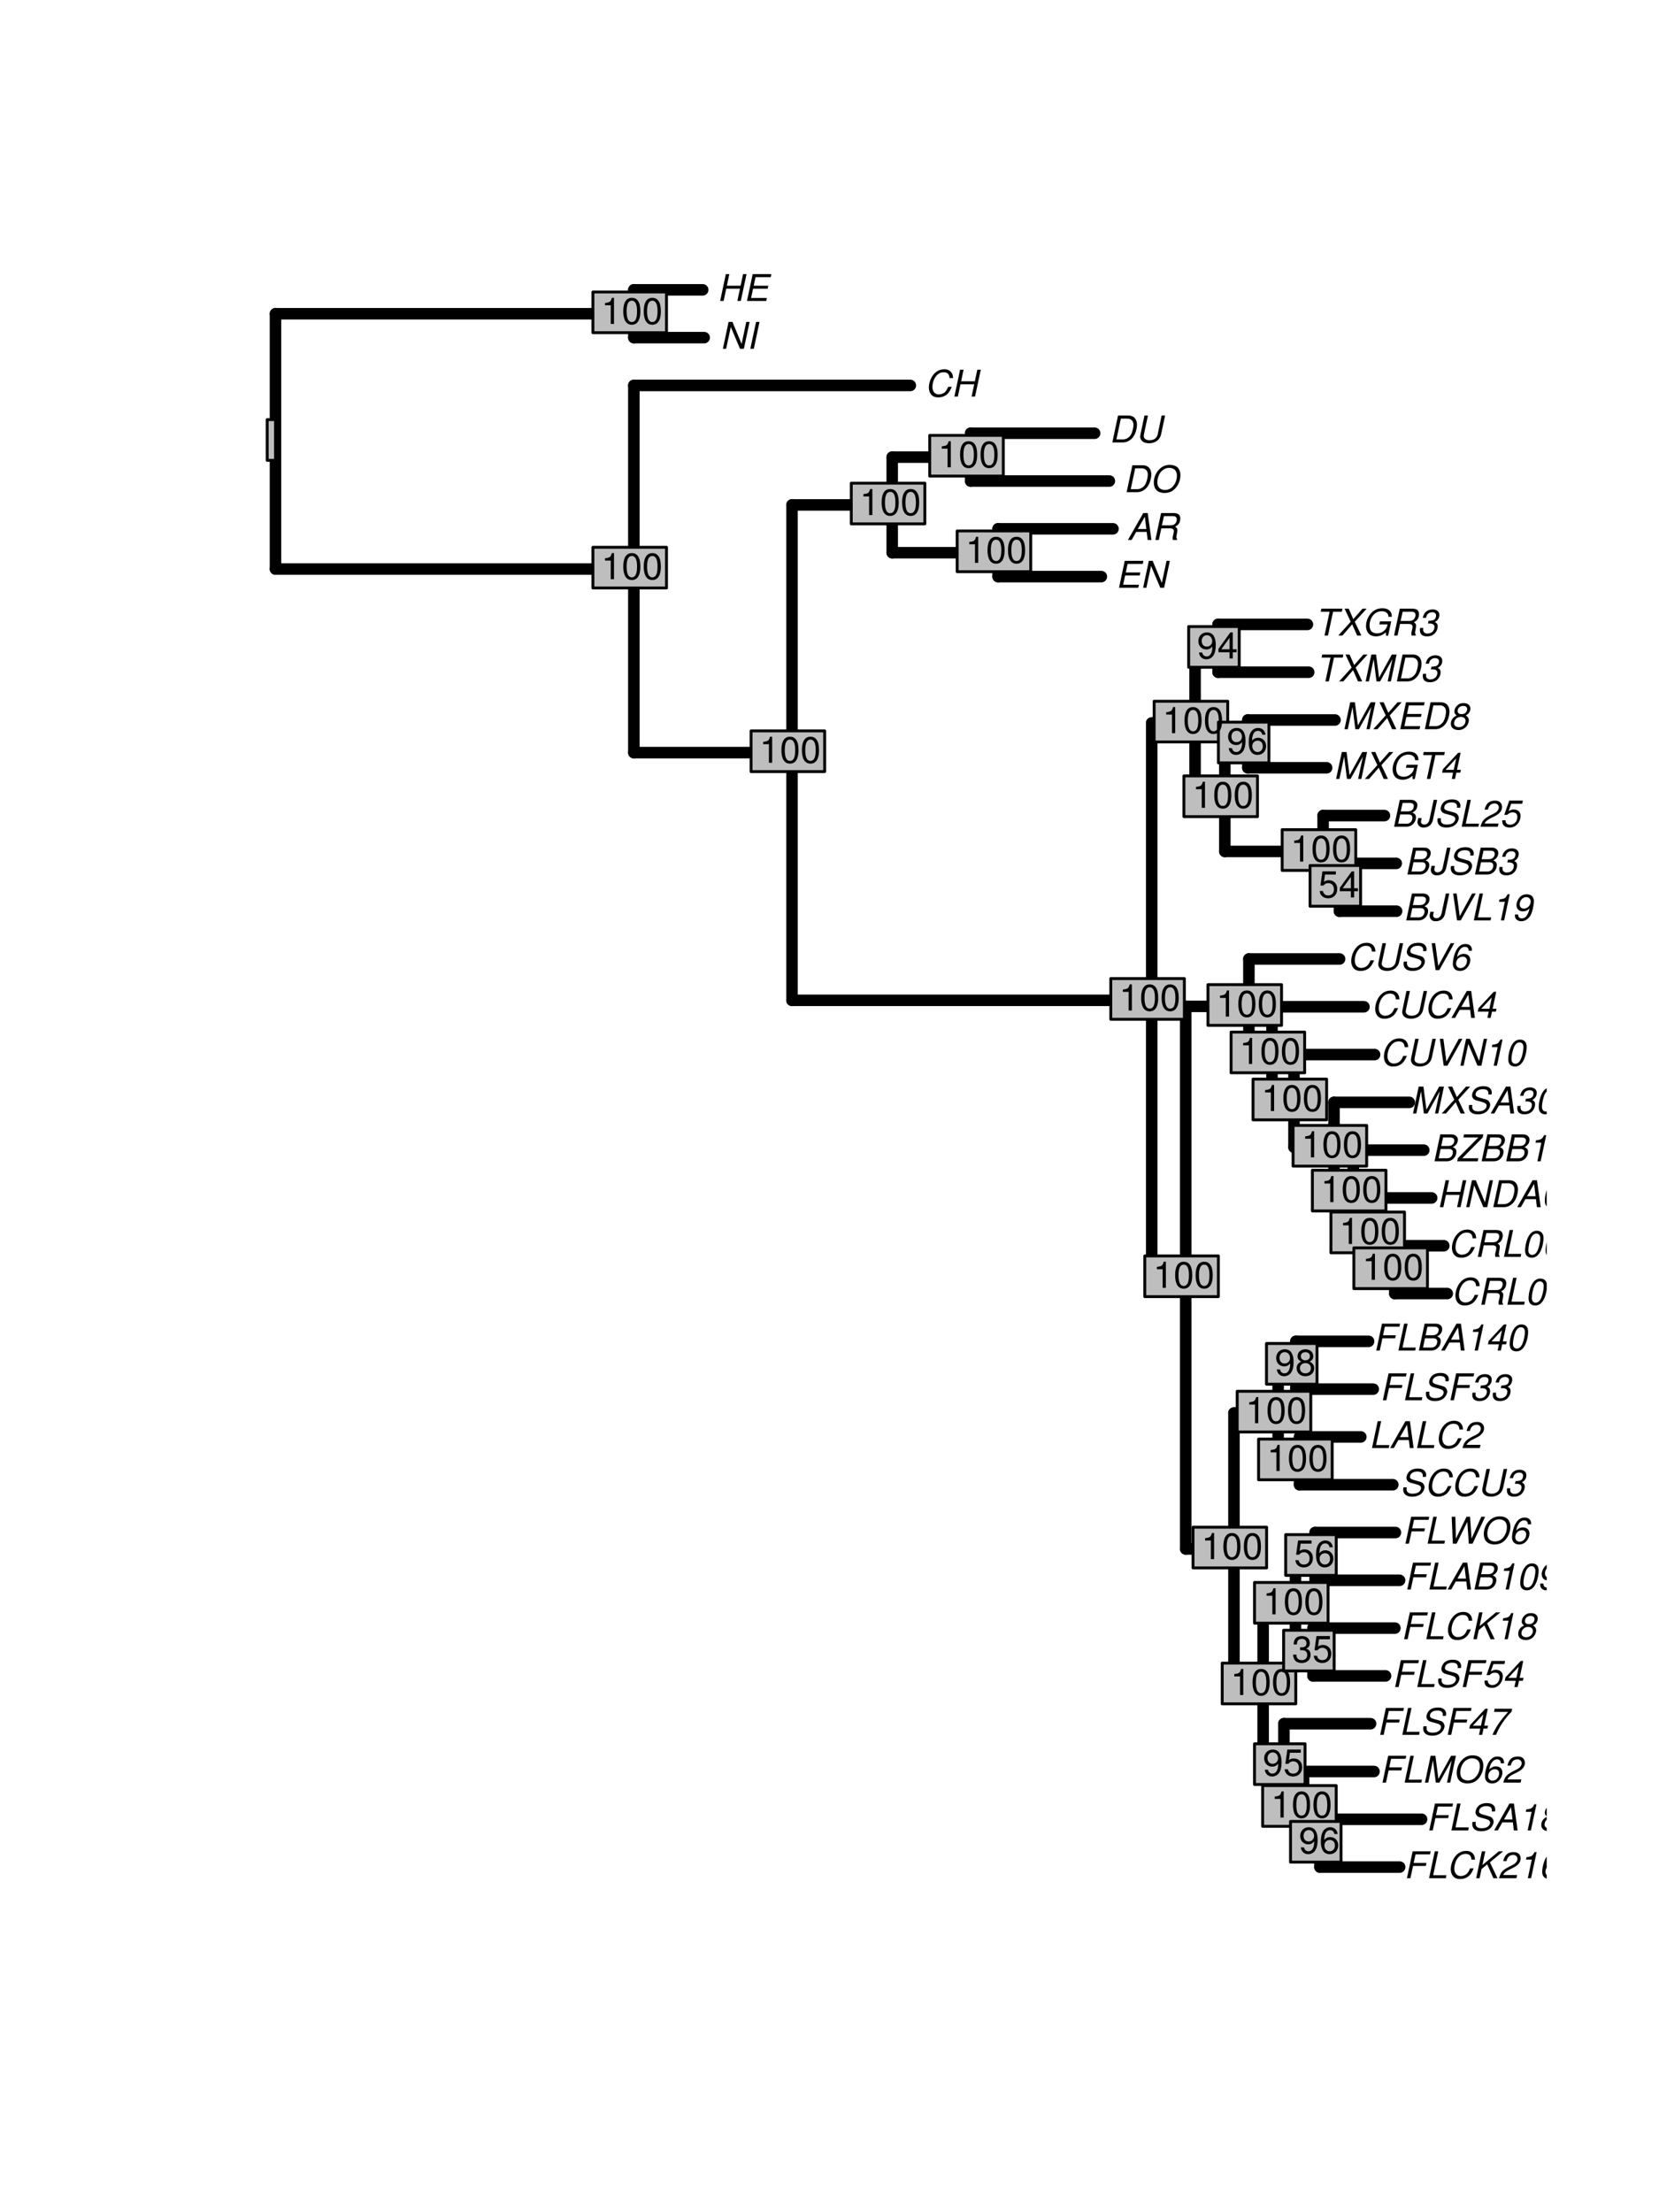 <?xml version="1.0" encoding="UTF-8"?>
<svg xmlns="http://www.w3.org/2000/svg" xmlns:xlink="http://www.w3.org/1999/xlink" width="432pt" height="576pt" viewBox="0 0 432 576" version="1.1">
<defs>
<g>
<symbol overflow="visible" id="glyph0-0">
<path style="stroke:none;" d="M 2.453 -3.188 L 6.234 -3.188 L 6.406 -3.969 L 2.609 -3.969 L 3.094 -6.203 L 7.047 -6.203 L 7.203 -7 L 2.344 -7 L 0.859 0 L 5.875 0 L 6.047 -0.781 L 1.922 -0.781 Z M 2.453 -3.188 "/>
</symbol>
<symbol overflow="visible" id="glyph0-1">
<path style="stroke:none;" d="M 7.688 -7 L 6.828 -7 L 5.609 -1.25 L 3.219 -7 L 2.219 -7 L 0.734 0 L 1.578 0 L 2.797 -5.672 L 5.188 0 L 6.203 0 Z M 7.688 -7 "/>
</symbol>
<symbol overflow="visible" id="glyph0-2">
<path style="stroke:none;" d="M 5.031 -2.094 L 5.281 0 L 6.266 0 L 5.297 -7 L 4.141 -7 L 0.156 0 L 1.109 0 L 2.297 -2.094 Z M 4.938 -2.844 L 2.719 -2.844 L 4.547 -6.047 Z M 4.938 -2.844 "/>
</symbol>
<symbol overflow="visible" id="glyph0-3">
<path style="stroke:none;" d="M 2.438 -3.016 L 4.734 -3.016 C 5.359 -3.016 5.703 -2.766 5.703 -2.297 C 5.703 -2.125 5.672 -1.922 5.625 -1.719 C 5.391 -0.766 5.391 -0.766 5.391 -0.453 C 5.391 -0.312 5.406 -0.203 5.438 0 L 6.516 0 L 6.562 -0.219 C 6.438 -0.328 6.359 -0.516 6.359 -0.734 C 6.359 -0.844 6.375 -1 6.422 -1.203 C 6.547 -1.859 6.625 -2.359 6.625 -2.531 C 6.625 -2.953 6.5 -3.156 6.047 -3.453 C 6.422 -3.672 6.578 -3.766 6.75 -3.922 C 7.125 -4.281 7.391 -4.922 7.391 -5.516 C 7.391 -6.531 6.828 -7 5.609 -7 L 2.375 -7 L 0.891 0 L 1.797 0 Z M 2.594 -3.797 L 3.125 -6.203 L 5.328 -6.203 C 5.828 -6.203 6.078 -6.141 6.266 -5.938 C 6.391 -5.797 6.469 -5.578 6.469 -5.359 C 6.469 -5 6.328 -4.578 6.109 -4.312 C 5.828 -3.969 5.438 -3.797 4.812 -3.797 Z M 2.594 -3.797 "/>
</symbol>
<symbol overflow="visible" id="glyph0-4">
<path style="stroke:none;" d="M 0.859 0 L 3.562 0 C 4.594 0 5.469 -0.438 6.172 -1.281 C 6.828 -2.078 7.281 -3.484 7.281 -4.688 C 7.281 -5.375 7 -6.094 6.547 -6.5 C 6.172 -6.828 5.672 -7 5.047 -7 L 2.344 -7 Z M 1.922 -0.781 L 3.078 -6.203 L 4.719 -6.203 C 5.75 -6.203 6.359 -5.609 6.359 -4.609 C 6.359 -3.719 6.047 -2.578 5.672 -1.969 C 5.172 -1.203 4.438 -0.781 3.562 -0.781 Z M 1.922 -0.781 "/>
</symbol>
<symbol overflow="visible" id="glyph0-5">
<path style="stroke:none;" d="M 5.156 -7.109 C 4.062 -7.109 3.141 -6.703 2.359 -5.891 C 1.5 -5.016 1 -3.734 1 -2.516 C 1 -1.703 1.25 -0.953 1.703 -0.516 C 2.156 -0.062 2.938 0.219 3.75 0.219 C 4.656 0.219 5.469 -0.031 6.094 -0.516 C 7.219 -1.375 7.938 -2.938 7.938 -4.453 C 7.938 -5.203 7.672 -5.938 7.25 -6.375 C 6.781 -6.844 6.031 -7.109 5.156 -7.109 Z M 5.031 -6.328 C 5.688 -6.328 6.297 -6.062 6.625 -5.641 C 6.891 -5.312 7.016 -4.844 7.016 -4.281 C 7.016 -3.406 6.719 -2.469 6.203 -1.781 C 5.656 -1 4.812 -0.562 3.875 -0.562 C 3.25 -0.562 2.641 -0.828 2.312 -1.25 C 2.047 -1.578 1.922 -2.047 1.922 -2.594 C 1.922 -3.484 2.219 -4.406 2.719 -5.109 C 3.281 -5.875 4.141 -6.328 5.031 -6.328 Z M 5.031 -6.328 "/>
</symbol>
<symbol overflow="visible" id="glyph0-6">
<path style="stroke:none;" d="M 6.766 -7 L 5.734 -2.078 C 5.531 -1.125 4.734 -0.562 3.656 -0.562 C 2.734 -0.562 2.109 -1 2.109 -1.656 C 2.109 -1.797 2.125 -1.922 2.156 -2.078 L 3.203 -7 L 2.297 -7 L 1.328 -2.406 C 1.25 -2.094 1.188 -1.625 1.188 -1.484 C 1.188 -1.094 1.406 -0.609 1.719 -0.328 C 2.109 0.016 2.75 0.219 3.484 0.219 C 5.094 0.219 6.328 -0.688 6.625 -2.078 L 7.672 -7 Z M 6.766 -7 "/>
</symbol>
<symbol overflow="visible" id="glyph0-7">
<path style="stroke:none;" d="M 0.766 0 L 3.922 0 C 4.703 0 5.312 -0.266 5.828 -0.828 C 6.234 -1.281 6.453 -1.859 6.453 -2.469 C 6.453 -3.062 6.188 -3.391 5.516 -3.688 C 6.344 -4.062 6.828 -4.75 6.828 -5.609 C 6.828 -5.969 6.719 -6.25 6.469 -6.5 C 6.156 -6.844 5.75 -7 5.078 -7 L 2.25 -7 Z M 2.5 -3.984 L 2.984 -6.203 L 4.703 -6.203 C 5.531 -6.203 5.906 -5.953 5.906 -5.375 C 5.906 -5.031 5.766 -4.672 5.531 -4.422 C 5.25 -4.109 4.859 -3.984 4.234 -3.984 Z M 1.828 -0.781 L 2.344 -3.188 L 4.516 -3.188 C 5.172 -3.188 5.531 -2.891 5.531 -2.328 C 5.531 -1.953 5.406 -1.625 5.203 -1.328 C 4.906 -0.953 4.531 -0.781 4 -0.781 Z M 1.828 -0.781 "/>
</symbol>
<symbol overflow="visible" id="glyph0-8">
<path style="stroke:none;" d="M 4.672 -7 L 3.625 -2.078 C 3.516 -1.531 3.391 -1.219 3.172 -0.984 C 2.938 -0.719 2.594 -0.562 2.234 -0.562 C 1.719 -0.562 1.375 -0.859 1.375 -1.281 C 1.375 -1.391 1.375 -1.5 1.406 -1.609 L 1.547 -2.25 L 0.641 -2.25 L 0.516 -1.625 C 0.469 -1.469 0.453 -1.312 0.453 -1.172 C 0.453 -0.766 0.656 -0.359 0.984 -0.094 C 1.25 0.125 1.578 0.219 2.047 0.219 C 3.312 0.219 4.188 -0.484 4.469 -1.75 L 5.578 -7 Z M 4.672 -7 "/>
</symbol>
<symbol overflow="visible" id="glyph0-9">
<path style="stroke:none;" d="M 6.766 -4.938 C 6.828 -5.203 6.844 -5.328 6.844 -5.484 C 6.844 -5.891 6.656 -6.328 6.328 -6.609 C 5.938 -6.953 5.438 -7.109 4.688 -7.109 C 3.688 -7.109 2.922 -6.828 2.391 -6.297 C 2 -5.891 1.703 -5.203 1.703 -4.719 C 1.703 -4.109 2.125 -3.609 2.766 -3.422 L 4.406 -2.969 C 5.188 -2.75 5.5 -2.469 5.5 -2 C 5.5 -1.703 5.312 -1.344 5.047 -1.094 C 4.656 -0.734 4.094 -0.562 3.312 -0.562 C 2.234 -0.562 1.734 -0.953 1.734 -1.828 C 1.734 -1.953 1.75 -2.047 1.781 -2.219 L 0.938 -2.219 C 0.875 -1.969 0.859 -1.828 0.859 -1.625 C 0.859 -0.469 1.719 0.219 3.172 0.219 C 4.172 0.219 5.016 -0.062 5.578 -0.578 C 6.078 -1.031 6.422 -1.734 6.422 -2.281 C 6.422 -2.516 6.328 -2.797 6.188 -3.016 C 5.984 -3.359 5.703 -3.547 5.25 -3.672 L 3.594 -4.141 C 2.859 -4.359 2.625 -4.547 2.625 -4.969 C 2.625 -5.312 2.766 -5.609 3.047 -5.859 C 3.406 -6.172 3.875 -6.328 4.516 -6.328 C 5.047 -6.328 5.453 -6.219 5.656 -6.031 C 5.844 -5.875 5.969 -5.562 5.969 -5.281 C 5.969 -5.203 5.953 -5.125 5.922 -4.938 Z M 6.766 -4.938 "/>
</symbol>
<symbol overflow="visible" id="glyph0-10">
<path style="stroke:none;" d="M 3.156 -7 L 2.25 -7 L 0.766 0 L 5.125 0 L 5.281 -0.781 L 1.828 -0.781 Z M 3.156 -7 "/>
</symbol>
<symbol overflow="visible" id="glyph0-11">
<path style="stroke:none;" d="M 5.031 -0.828 L 1.406 -0.828 C 1.578 -1.312 2.094 -1.781 2.969 -2.203 L 4.047 -2.75 C 5.328 -3.391 5.953 -4.188 5.953 -5.156 C 5.953 -5.578 5.797 -5.984 5.547 -6.266 C 5.219 -6.625 4.766 -6.797 4.109 -6.797 C 2.625 -6.797 1.781 -6.062 1.406 -4.438 L 2.25 -4.438 C 2.375 -4.875 2.484 -5.156 2.656 -5.406 C 2.953 -5.828 3.438 -6.062 3.984 -6.062 C 4.656 -6.062 5.109 -5.656 5.109 -5.031 C 5.109 -4.422 4.641 -3.844 3.844 -3.438 L 2.844 -2.938 C 1.188 -2.062 0.75 -1.547 0.328 0 L 4.844 0 Z M 5.031 -0.828 "/>
</symbol>
<symbol overflow="visible" id="glyph0-12">
<path style="stroke:none;" d="M 6.031 -6.797 L 2.484 -6.797 L 1.188 -3.094 L 1.953 -3.094 C 2.547 -3.609 2.828 -3.734 3.391 -3.734 C 4.156 -3.734 4.594 -3.312 4.594 -2.578 C 4.594 -1.391 3.797 -0.516 2.719 -0.516 C 1.953 -0.516 1.547 -0.906 1.516 -1.672 L 0.672 -1.672 L 0.672 -1.453 C 0.672 -0.891 0.812 -0.531 1.141 -0.25 C 1.5 0.062 2 0.219 2.594 0.219 C 3.484 0.219 4.219 -0.141 4.781 -0.891 C 5.203 -1.422 5.438 -2.156 5.438 -2.828 C 5.438 -3.828 4.734 -4.484 3.656 -4.484 C 3.188 -4.484 2.781 -4.359 2.312 -4.062 L 2.984 -5.969 L 5.859 -5.969 Z M 6.031 -6.797 "/>
</symbol>
<symbol overflow="visible" id="glyph0-13">
<path style="stroke:none;" d="M 3.766 0 L 7.672 -7 L 6.719 -7 L 3.5 -1.078 L 2.703 -7 L 1.781 -7 L 2.797 0 Z M 3.766 0 "/>
</symbol>
<symbol overflow="visible" id="glyph0-14">
<path style="stroke:none;" d="M 3.516 -4.844 L 2.484 0 L 3.328 0 L 4.781 -6.797 L 4.219 -6.797 C 3.703 -5.766 3.5 -5.641 2.125 -5.453 L 2 -4.844 Z M 3.516 -4.844 "/>
</symbol>
<symbol overflow="visible" id="glyph0-15">
<path style="stroke:none;" d="M 0.812 -1.547 C 0.797 -1.453 0.797 -1.359 0.797 -1.297 C 0.797 -0.375 1.453 0.219 2.469 0.219 C 3.062 0.219 3.609 0.016 4.109 -0.406 C 4.734 -0.938 5.078 -1.547 5.344 -2.547 C 5.578 -3.438 5.75 -4.453 5.75 -5.031 C 5.75 -5.484 5.578 -5.953 5.281 -6.281 C 4.953 -6.625 4.469 -6.797 3.875 -6.797 C 3.016 -6.797 2.297 -6.438 1.828 -5.75 C 1.422 -5.188 1.203 -4.562 1.203 -4 C 1.203 -2.984 1.875 -2.344 2.906 -2.344 C 3.312 -2.344 3.766 -2.469 4.078 -2.672 C 4.203 -2.766 4.328 -2.875 4.609 -3.109 C 4.234 -1.375 3.562 -0.516 2.594 -0.516 C 1.969 -0.516 1.641 -0.891 1.641 -1.547 Z M 3.766 -6.062 C 4.406 -6.062 4.906 -5.578 4.906 -4.938 C 4.906 -3.922 4.109 -3.078 3.141 -3.078 C 2.453 -3.078 2.047 -3.484 2.047 -4.188 C 2.047 -5.203 2.828 -6.062 3.766 -6.062 Z M 3.766 -6.062 "/>
</symbol>
<symbol overflow="visible" id="glyph0-16">
<path style="stroke:none;" d="M 2.781 -3.125 C 2.984 -3.141 3.078 -3.141 3.219 -3.141 C 4.016 -3.141 4.484 -2.812 4.484 -2.266 C 4.484 -1.234 3.734 -0.516 2.656 -0.516 C 1.969 -0.516 1.531 -0.891 1.531 -1.484 C 1.531 -1.547 1.531 -1.703 1.547 -1.859 L 1.578 -1.969 L 0.734 -1.969 C 0.688 -1.688 0.688 -1.547 0.688 -1.375 C 0.688 -0.344 1.328 0.219 2.531 0.219 C 3.391 0.219 4.125 -0.062 4.609 -0.609 C 5.062 -1.078 5.328 -1.766 5.328 -2.391 C 5.328 -2.938 5.109 -3.25 4.578 -3.516 C 5.391 -3.984 5.75 -4.547 5.75 -5.406 C 5.75 -6.25 5.062 -6.797 4 -6.797 C 3.203 -6.797 2.531 -6.516 2.062 -5.984 C 1.781 -5.656 1.609 -5.297 1.422 -4.609 L 2.281 -4.609 C 2.375 -5.031 2.453 -5.25 2.594 -5.453 C 2.891 -5.844 3.344 -6.062 3.891 -6.062 C 4.516 -6.062 4.906 -5.75 4.906 -5.234 C 4.906 -4.859 4.781 -4.516 4.578 -4.281 C 4.312 -3.984 3.812 -3.844 3.109 -3.844 L 2.938 -3.844 Z M 2.781 -3.125 "/>
</symbol>
<symbol overflow="visible" id="glyph0-17">
<path style="stroke:none;" d="M 4.484 0 L 7.688 -5.797 L 6.453 0 L 7.297 0 L 8.781 -7 L 7.531 -7 L 4.219 -0.984 L 3.438 -7 L 2.203 -7 L 0.719 0 L 1.578 0 L 2.812 -5.797 L 3.547 0 Z M 4.484 0 "/>
</symbol>
<symbol overflow="visible" id="glyph0-18">
<path style="stroke:none;" d="M 4.516 -3.594 L 7.625 -7 L 6.531 -7 L 4.141 -4.266 L 2.938 -7 L 1.859 -7 L 3.469 -3.594 L 0.219 0 L 1.312 0 L 3.844 -2.922 L 5.125 0 L 6.234 0 Z M 4.516 -3.594 "/>
</symbol>
<symbol overflow="visible" id="glyph0-19">
<path style="stroke:none;" d="M 7.609 -3.688 L 4.688 -3.688 L 4.516 -2.906 L 6.656 -2.906 L 6.594 -2.656 C 6.453 -2.031 6.172 -1.578 5.672 -1.188 C 5.156 -0.766 4.609 -0.562 3.938 -0.562 C 3.234 -0.562 2.625 -0.828 2.328 -1.266 C 2.094 -1.609 1.969 -2.109 1.969 -2.656 C 1.969 -3.5 2.297 -4.484 2.812 -5.156 C 3.391 -5.922 4.219 -6.328 5.156 -6.328 C 5.734 -6.328 6.219 -6.156 6.531 -5.828 C 6.781 -5.578 6.875 -5.312 6.891 -4.875 L 7.766 -4.875 L 7.766 -5.031 C 7.766 -6.312 6.828 -7.109 5.328 -7.109 C 4.219 -7.109 3.266 -6.719 2.516 -5.984 C 1.609 -5.062 1.047 -3.75 1.047 -2.5 C 1.047 -1.609 1.375 -0.781 1.906 -0.344 C 2.344 0.016 2.969 0.219 3.625 0.219 C 4.25 0.219 4.906 0.047 5.438 -0.25 C 5.656 -0.391 5.844 -0.516 6.203 -0.828 L 6.25 0.031 L 6.812 0.031 Z M 7.609 -3.688 "/>
</symbol>
<symbol overflow="visible" id="glyph0-20">
<path style="stroke:none;" d="M 4.734 -6.203 L 7.016 -6.203 L 7.172 -7 L 1.672 -7 L 1.516 -6.203 L 3.828 -6.203 L 2.5 0 L 3.406 0 Z M 4.734 -6.203 "/>
</symbol>
<symbol overflow="visible" id="glyph0-21">
<path style="stroke:none;" d="M 3.469 -1.625 L 3.125 0 L 3.969 0 L 4.312 -1.625 L 5.328 -1.625 L 5.5 -2.375 L 4.484 -2.375 L 5.422 -6.797 L 4.781 -6.797 L 0.797 -2.516 L 0.609 -1.625 Z M 3.641 -2.375 L 1.516 -2.375 L 4.266 -5.328 Z M 3.641 -2.375 "/>
</symbol>
<symbol overflow="visible" id="glyph0-22">
<path style="stroke:none;" d="M 2.234 -3.578 C 1.234 -3.125 0.703 -2.375 0.703 -1.391 C 0.703 -0.406 1.484 0.219 2.703 0.219 C 3.5 0.219 4.188 -0.094 4.719 -0.688 C 5.125 -1.156 5.375 -1.75 5.375 -2.297 C 5.375 -2.844 5.109 -3.266 4.578 -3.578 C 4.656 -3.625 4.703 -3.656 4.734 -3.672 C 5.125 -3.922 5.219 -3.984 5.375 -4.188 C 5.625 -4.516 5.797 -4.969 5.797 -5.375 C 5.797 -5.719 5.656 -6.047 5.438 -6.297 C 5.109 -6.641 4.656 -6.797 4.031 -6.797 C 3.297 -6.797 2.734 -6.578 2.25 -6.062 C 1.844 -5.656 1.625 -5.125 1.625 -4.609 C 1.625 -4.188 1.719 -4 2.125 -3.672 Z M 3.906 -6.062 C 4.562 -6.062 4.953 -5.75 4.953 -5.234 C 4.953 -4.953 4.828 -4.625 4.641 -4.391 C 4.359 -4.062 3.984 -3.922 3.484 -3.922 C 2.844 -3.922 2.469 -4.219 2.469 -4.703 C 2.469 -5.5 3.062 -6.062 3.906 -6.062 Z M 3.297 -3.203 C 4.047 -3.203 4.531 -2.797 4.531 -2.172 C 4.531 -1.234 3.766 -0.516 2.75 -0.516 C 2.047 -0.516 1.547 -0.938 1.547 -1.531 C 1.547 -2.469 2.328 -3.203 3.297 -3.203 Z M 3.297 -3.203 "/>
</symbol>
<symbol overflow="visible" id="glyph0-23">
<path style="stroke:none;" d="M 7.391 -4.828 C 7.359 -5.391 7.266 -5.75 7.078 -6.078 C 6.688 -6.75 6 -7.109 5.109 -7.109 C 3.984 -7.109 3.047 -6.656 2.297 -5.75 C 1.547 -4.844 1.078 -3.516 1.078 -2.328 C 1.078 -1.656 1.266 -1.047 1.625 -0.594 C 2.062 -0.031 2.672 0.219 3.516 0.219 C 4.531 0.219 5.422 -0.156 6.047 -0.828 C 6.422 -1.25 6.719 -1.781 7.047 -2.547 L 6.109 -2.547 C 5.875 -2 5.719 -1.719 5.547 -1.484 C 5.141 -0.906 4.406 -0.562 3.656 -0.562 C 2.656 -0.562 2 -1.328 2 -2.5 C 2 -3.375 2.281 -4.328 2.766 -5.062 C 3.359 -5.922 4.062 -6.328 4.938 -6.328 C 5.906 -6.328 6.391 -5.859 6.469 -4.828 Z M 7.391 -4.828 "/>
</symbol>
<symbol overflow="visible" id="glyph0-24">
<path style="stroke:none;" d="M 5.859 -5.031 C 5.859 -5.125 5.859 -5.234 5.859 -5.281 C 5.859 -6.203 5.203 -6.797 4.172 -6.797 C 3.266 -6.797 2.5 -6.328 1.906 -5.375 C 1.344 -4.5 0.891 -2.797 0.891 -1.609 C 0.891 -0.484 1.609 0.219 2.75 0.219 C 3.562 0.219 4.266 -0.141 4.781 -0.828 C 5.188 -1.328 5.438 -2.016 5.438 -2.594 C 5.438 -3.594 4.75 -4.234 3.719 -4.234 C 3.094 -4.234 2.547 -3.984 2 -3.438 C 2.281 -5.062 3.062 -6.062 4.031 -6.062 C 4.266 -6.062 4.453 -6.016 4.609 -5.906 C 4.828 -5.766 4.906 -5.656 4.969 -5.359 C 5.016 -5.078 5.016 -5.078 5.016 -5.078 C 5.016 -5.062 5.016 -5.047 5.016 -5.031 Z M 3.484 -3.5 C 4.141 -3.5 4.578 -3.078 4.578 -2.453 C 4.578 -1.375 3.812 -0.516 2.875 -0.516 C 2.203 -0.516 1.734 -0.984 1.734 -1.672 C 1.734 -2.688 2.516 -3.5 3.484 -3.5 Z M 3.484 -3.5 "/>
</symbol>
<symbol overflow="visible" id="glyph0-25">
<path style="stroke:none;" d="M 4.016 -6.797 C 3.219 -6.797 2.547 -6.422 2.016 -5.625 C 1.406 -4.75 0.938 -3.016 0.938 -1.625 C 0.938 -1.047 1.109 -0.531 1.422 -0.234 C 1.719 0.047 2.188 0.219 2.641 0.219 C 3.469 0.219 4.109 -0.141 4.656 -0.953 C 5.281 -1.828 5.734 -3.562 5.734 -4.938 C 5.734 -6.109 5.094 -6.797 4.016 -6.797 Z M 3.891 -6.062 C 4.516 -6.062 4.891 -5.609 4.891 -4.828 C 4.891 -3.938 4.578 -2.469 4.219 -1.703 C 3.828 -0.875 3.375 -0.516 2.75 -0.516 C 2.156 -0.516 1.781 -0.984 1.781 -1.734 C 1.781 -2.641 2.094 -4.094 2.453 -4.891 C 2.828 -5.672 3.297 -6.062 3.891 -6.062 Z M 3.891 -6.062 "/>
</symbol>
<symbol overflow="visible" id="glyph0-26">
<path style="stroke:none;" d="M 7.078 -7 L 2.031 -7 L 1.875 -6.203 L 5.766 -6.203 L 0.438 -0.812 L 0.266 0 L 5.609 0 L 5.766 -0.781 L 1.562 -0.781 L 6.891 -6.188 Z M 7.078 -7 "/>
</symbol>
<symbol overflow="visible" id="glyph0-27">
<path style="stroke:none;" d="M 5.953 -3.188 L 5.281 0 L 6.172 0 L 7.672 -7 L 6.766 -7 L 6.125 -3.969 L 2.547 -3.969 L 3.188 -7 L 2.281 -7 L 0.797 0 L 1.703 0 L 2.375 -3.188 Z M 5.953 -3.188 "/>
</symbol>
<symbol overflow="visible" id="glyph0-28">
<path style="stroke:none;" d="M 6.438 -6.797 L 1.875 -6.797 L 1.703 -5.969 L 5.375 -5.969 C 3.219 -3.547 2.172 -2.031 1.312 0 L 2.25 0 C 2.891 -1.812 4.641 -4.406 6.281 -6.031 Z M 6.438 -6.797 "/>
</symbol>
<symbol overflow="visible" id="glyph0-29">
<path style="stroke:none;" d="M 2.453 -3.188 L 5.781 -3.188 L 5.938 -3.969 L 2.609 -3.969 L 3.094 -6.203 L 6.875 -6.203 L 7.047 -7 L 2.344 -7 L 0.859 0 L 1.766 0 Z M 2.453 -3.188 "/>
</symbol>
<symbol overflow="visible" id="glyph0-30">
<path style="stroke:none;" d="M 2.172 -2.391 L 3.641 -3.609 L 5.25 0 L 6.312 0 L 4.344 -4.141 L 7.797 -7 L 6.656 -7 L 2.391 -3.422 L 3.141 -7 L 2.25 -7 L 0.766 0 L 1.656 0 Z M 2.172 -2.391 "/>
</symbol>
<symbol overflow="visible" id="glyph0-31">
<path style="stroke:none;" d="M 7.141 0 L 10.406 -7 L 9.406 -7 L 6.875 -1.312 L 6.484 -7 L 5.562 -7 L 2.797 -1.312 L 2.656 -7 L 1.703 -7 L 2 0 L 2.984 0 L 5.766 -5.672 L 6.156 0 Z M 7.141 0 "/>
</symbol>
<symbol overflow="visible" id="glyph0-32">
<path style="stroke:none;" d="M 3.344 -7 L 2.453 -7 L 0.953 0 L 1.859 0 Z M 3.344 -7 "/>
</symbol>
<symbol overflow="visible" id="glyph1-0">
<path style="stroke:none;" d="M 2.484 -4.844 L 2.484 0 L 3.328 0 L 3.328 -6.797 L 2.766 -6.797 C 2.469 -5.75 2.281 -5.609 0.984 -5.453 L 0.984 -4.844 Z M 2.484 -4.844 "/>
</symbol>
<symbol overflow="visible" id="glyph1-1">
<path style="stroke:none;" d="M 2.641 -6.797 C 2 -6.797 1.422 -6.531 1.078 -6.047 C 0.641 -5.453 0.406 -4.547 0.406 -3.297 C 0.406 -1 1.188 0.219 2.641 0.219 C 4.078 0.219 4.859 -1 4.859 -3.234 C 4.859 -4.562 4.656 -5.438 4.203 -6.047 C 3.844 -6.531 3.281 -6.797 2.641 -6.797 Z M 2.641 -6.047 C 3.547 -6.047 4 -5.125 4 -3.312 C 4 -1.375 3.562 -0.484 2.625 -0.484 C 1.734 -0.484 1.281 -1.422 1.281 -3.281 C 1.281 -5.141 1.734 -6.047 2.641 -6.047 Z M 2.641 -6.047 "/>
</symbol>
<symbol overflow="visible" id="glyph1-2">
<path style="stroke:none;" d="M 4.562 -6.797 L 1.062 -6.797 L 0.547 -3.094 L 1.328 -3.094 C 1.719 -3.562 2.047 -3.734 2.578 -3.734 C 3.484 -3.734 4.062 -3.109 4.062 -2.094 C 4.062 -1.125 3.484 -0.531 2.578 -0.531 C 1.828 -0.531 1.375 -0.906 1.188 -1.672 L 0.328 -1.672 C 0.453 -1.109 0.547 -0.844 0.75 -0.594 C 1.125 -0.078 1.828 0.219 2.594 0.219 C 3.969 0.219 4.922 -0.781 4.922 -2.219 C 4.922 -3.562 4.031 -4.484 2.719 -4.484 C 2.25 -4.484 1.859 -4.359 1.469 -4.062 L 1.734 -5.969 L 4.562 -5.969 Z M 4.562 -6.797 "/>
</symbol>
<symbol overflow="visible" id="glyph1-3">
<path style="stroke:none;" d="M 3.141 -1.625 L 3.141 0 L 3.984 0 L 3.984 -1.625 L 4.984 -1.625 L 4.984 -2.391 L 3.984 -2.391 L 3.984 -6.797 L 3.359 -6.797 L 0.266 -2.516 L 0.266 -1.625 Z M 3.141 -2.391 L 1 -2.391 L 3.141 -5.359 Z M 3.141 -2.391 "/>
</symbol>
<symbol overflow="visible" id="glyph1-4">
<path style="stroke:none;" d="M 0.516 -1.547 C 0.672 -0.438 1.406 0.219 2.438 0.219 C 3.188 0.219 3.859 -0.141 4.266 -0.75 C 4.688 -1.406 4.891 -2.25 4.891 -3.484 C 4.891 -4.625 4.703 -5.359 4.312 -5.953 C 3.938 -6.5 3.344 -6.797 2.594 -6.797 C 1.297 -6.797 0.359 -5.844 0.359 -4.516 C 0.359 -3.25 1.234 -2.344 2.453 -2.344 C 3.094 -2.344 3.562 -2.578 4.016 -3.109 C 4 -1.453 3.469 -0.531 2.5 -0.531 C 1.906 -0.531 1.484 -0.906 1.359 -1.547 Z M 2.578 -6.062 C 3.375 -6.062 3.969 -5.406 3.969 -4.531 C 3.969 -3.688 3.375 -3.094 2.547 -3.094 C 1.734 -3.094 1.234 -3.672 1.234 -4.578 C 1.234 -5.438 1.797 -6.062 2.578 -6.062 Z M 2.578 -6.062 "/>
</symbol>
<symbol overflow="visible" id="glyph1-5">
<path style="stroke:none;" d="M 4.781 -5.031 C 4.609 -6.141 3.891 -6.797 2.844 -6.797 C 2.094 -6.797 1.422 -6.438 1.031 -5.828 C 0.609 -5.172 0.406 -4.344 0.406 -3.094 C 0.406 -1.953 0.578 -1.234 0.984 -0.625 C 1.359 -0.078 1.953 0.219 2.703 0.219 C 3.984 0.219 4.922 -0.734 4.922 -2.078 C 4.922 -3.344 4.062 -4.234 2.844 -4.234 C 2.172 -4.234 1.641 -3.969 1.281 -3.469 C 1.281 -5.125 1.828 -6.047 2.797 -6.047 C 3.391 -6.047 3.797 -5.672 3.938 -5.031 Z M 2.734 -3.484 C 3.547 -3.484 4.062 -2.922 4.062 -2 C 4.062 -1.156 3.484 -0.531 2.703 -0.531 C 1.922 -0.531 1.328 -1.188 1.328 -2.047 C 1.328 -2.891 1.906 -3.484 2.734 -3.484 Z M 2.734 -3.484 "/>
</symbol>
<symbol overflow="visible" id="glyph1-6">
<path style="stroke:none;" d="M 2.125 -3.125 L 2.578 -3.125 C 3.516 -3.125 3.984 -2.703 3.984 -1.891 C 3.984 -1.031 3.469 -0.531 2.578 -0.531 C 1.656 -0.531 1.203 -0.984 1.156 -1.969 L 0.312 -1.969 C 0.344 -1.422 0.438 -1.078 0.609 -0.766 C 0.953 -0.109 1.625 0.219 2.547 0.219 C 3.953 0.219 4.859 -0.609 4.859 -1.906 C 4.859 -2.766 4.516 -3.25 3.703 -3.516 C 4.344 -3.766 4.656 -4.25 4.656 -4.938 C 4.656 -6.109 3.875 -6.797 2.578 -6.797 C 1.203 -6.797 0.484 -6.047 0.453 -4.609 L 1.297 -4.609 C 1.312 -5.016 1.344 -5.25 1.453 -5.453 C 1.641 -5.828 2.062 -6.062 2.594 -6.062 C 3.344 -6.062 3.797 -5.625 3.797 -4.906 C 3.797 -4.422 3.609 -4.141 3.25 -3.984 C 3.016 -3.891 2.719 -3.844 2.125 -3.844 Z M 2.125 -3.125 "/>
</symbol>
<symbol overflow="visible" id="glyph1-7">
<path style="stroke:none;" d="M 3.75 -3.578 C 4.453 -4 4.688 -4.344 4.688 -4.984 C 4.688 -6.047 3.844 -6.797 2.641 -6.797 C 1.438 -6.797 0.594 -6.047 0.594 -4.984 C 0.594 -4.359 0.828 -4.016 1.516 -3.578 C 0.734 -3.203 0.359 -2.641 0.359 -1.891 C 0.359 -0.641 1.297 0.219 2.641 0.219 C 3.984 0.219 4.922 -0.641 4.922 -1.875 C 4.922 -2.641 4.531 -3.203 3.75 -3.578 Z M 2.641 -6.047 C 3.359 -6.047 3.812 -5.625 3.812 -4.969 C 3.812 -4.344 3.344 -3.922 2.641 -3.922 C 1.922 -3.922 1.453 -4.344 1.453 -4.984 C 1.453 -5.625 1.922 -6.047 2.641 -6.047 Z M 2.641 -3.203 C 3.484 -3.203 4.062 -2.672 4.062 -1.875 C 4.062 -1.062 3.484 -0.531 2.625 -0.531 C 1.797 -0.531 1.219 -1.078 1.219 -1.875 C 1.219 -2.672 1.797 -3.203 2.641 -3.203 Z M 2.641 -3.203 "/>
</symbol>
</g>
<clipPath id="clip1">
  <path d="M 59.039 59.039 L 402.758 59.039 L 402.758 503.559 L 59.039 503.559 Z M 59.039 59.039 "/>
</clipPath>
</defs>
<g id="surface77">
<rect x="0" y="0" width="432" height="576" style="fill:rgb(100%,100%,100%);fill-opacity:1;stroke:none;"/>
<g clip-path="url(#clip1)" clip-rule="nonzero">
<path style="fill:none;stroke-width:3;stroke-linecap:round;stroke-linejoin:round;stroke:rgb(0%,0%,0%);stroke-opacity:1;stroke-miterlimit:10;" d="M 71.734 148.16 L 165.055 148.16 "/>
<path style="fill:none;stroke-width:3;stroke-linecap:round;stroke-linejoin:round;stroke:rgb(0%,0%,0%);stroke-opacity:1;stroke-miterlimit:10;" d="M 165.055 195.961 L 206.238 195.961 "/>
<path style="fill:none;stroke-width:3;stroke-linecap:round;stroke-linejoin:round;stroke:rgb(0%,0%,0%);stroke-opacity:1;stroke-miterlimit:10;" d="M 206.238 260.457 L 299.906 260.457 "/>
<path style="fill:none;stroke-width:3;stroke-linecap:round;stroke-linejoin:round;stroke:rgb(0%,0%,0%);stroke-opacity:1;stroke-miterlimit:10;" d="M 299.906 332.668 L 308.762 332.668 "/>
<path style="fill:none;stroke-width:3;stroke-linecap:round;stroke-linejoin:round;stroke:rgb(0%,0%,0%);stroke-opacity:1;stroke-miterlimit:10;" d="M 308.762 403.301 L 321.32 403.301 "/>
<path style="fill:none;stroke-width:3;stroke-linecap:round;stroke-linejoin:round;stroke:rgb(0%,0%,0%);stroke-opacity:1;stroke-miterlimit:10;" d="M 321.32 438.688 L 328.918 438.688 "/>
<path style="fill:none;stroke-width:3;stroke-linecap:round;stroke-linejoin:round;stroke:rgb(0%,0%,0%);stroke-opacity:1;stroke-miterlimit:10;" d="M 328.918 459.688 L 334.328 459.688 "/>
<path style="fill:none;stroke-width:3;stroke-linecap:round;stroke-linejoin:round;stroke:rgb(0%,0%,0%);stroke-opacity:1;stroke-miterlimit:10;" d="M 334.328 470.578 L 339.445 470.578 "/>
<path style="fill:none;stroke-width:3;stroke-linecap:round;stroke-linejoin:round;stroke:rgb(0%,0%,0%);stroke-opacity:1;stroke-miterlimit:10;" d="M 339.445 479.91 L 343.711 479.91 "/>
<path style="fill:none;stroke-width:3;stroke-linecap:round;stroke-linejoin:round;stroke:rgb(0%,0%,0%);stroke-opacity:1;stroke-miterlimit:10;" d="M 343.711 486.133 L 364.461 486.133 "/>
<path style="fill:none;stroke-width:3;stroke-linecap:round;stroke-linejoin:round;stroke:rgb(0%,0%,0%);stroke-opacity:1;stroke-miterlimit:10;" d="M 343.711 473.688 L 370.176 473.688 "/>
<path style="fill:none;stroke-width:3;stroke-linecap:round;stroke-linejoin:round;stroke:rgb(0%,0%,0%);stroke-opacity:1;stroke-miterlimit:10;" d="M 339.445 461.246 L 357.793 461.246 "/>
<path style="fill:none;stroke-width:3;stroke-linecap:round;stroke-linejoin:round;stroke:rgb(0%,0%,0%);stroke-opacity:1;stroke-miterlimit:10;" d="M 334.328 448.801 L 356.895 448.801 "/>
<path style="fill:none;stroke-width:3;stroke-linecap:round;stroke-linejoin:round;stroke:rgb(0%,0%,0%);stroke-opacity:1;stroke-miterlimit:10;" d="M 328.918 417.688 L 337.332 417.688 "/>
<path style="fill:none;stroke-width:3;stroke-linecap:round;stroke-linejoin:round;stroke:rgb(0%,0%,0%);stroke-opacity:1;stroke-miterlimit:10;" d="M 337.332 430.133 L 341.91 430.133 "/>
<path style="fill:none;stroke-width:3;stroke-linecap:round;stroke-linejoin:round;stroke:rgb(0%,0%,0%);stroke-opacity:1;stroke-miterlimit:10;" d="M 341.91 436.355 L 360.793 436.355 "/>
<path style="fill:none;stroke-width:3;stroke-linecap:round;stroke-linejoin:round;stroke:rgb(0%,0%,0%);stroke-opacity:1;stroke-miterlimit:10;" d="M 341.91 423.91 L 363.234 423.91 "/>
<path style="fill:none;stroke-width:3;stroke-linecap:round;stroke-linejoin:round;stroke:rgb(0%,0%,0%);stroke-opacity:1;stroke-miterlimit:10;" d="M 337.332 405.246 L 342.453 405.246 "/>
<path style="fill:none;stroke-width:3;stroke-linecap:round;stroke-linejoin:round;stroke:rgb(0%,0%,0%);stroke-opacity:1;stroke-miterlimit:10;" d="M 342.453 411.465 L 364.449 411.465 "/>
<path style="fill:none;stroke-width:3;stroke-linecap:round;stroke-linejoin:round;stroke:rgb(0%,0%,0%);stroke-opacity:1;stroke-miterlimit:10;" d="M 342.453 399.023 L 363.375 399.023 "/>
<path style="fill:none;stroke-width:3;stroke-linecap:round;stroke-linejoin:round;stroke:rgb(0%,0%,0%);stroke-opacity:1;stroke-miterlimit:10;" d="M 321.32 367.91 L 332.824 367.91 "/>
<path style="fill:none;stroke-width:3;stroke-linecap:round;stroke-linejoin:round;stroke:rgb(0%,0%,0%);stroke-opacity:1;stroke-miterlimit:10;" d="M 332.824 380.355 L 338.395 380.355 "/>
<path style="fill:none;stroke-width:3;stroke-linecap:round;stroke-linejoin:round;stroke:rgb(0%,0%,0%);stroke-opacity:1;stroke-miterlimit:10;" d="M 338.395 386.578 L 362.688 386.578 "/>
<path style="fill:none;stroke-width:3;stroke-linecap:round;stroke-linejoin:round;stroke:rgb(0%,0%,0%);stroke-opacity:1;stroke-miterlimit:10;" d="M 338.395 374.133 L 354.355 374.133 "/>
<path style="fill:none;stroke-width:3;stroke-linecap:round;stroke-linejoin:round;stroke:rgb(0%,0%,0%);stroke-opacity:1;stroke-miterlimit:10;" d="M 332.824 355.465 L 337.453 355.465 "/>
<path style="fill:none;stroke-width:3;stroke-linecap:round;stroke-linejoin:round;stroke:rgb(0%,0%,0%);stroke-opacity:1;stroke-miterlimit:10;" d="M 337.453 361.688 L 357.594 361.688 "/>
<path style="fill:none;stroke-width:3;stroke-linecap:round;stroke-linejoin:round;stroke:rgb(0%,0%,0%);stroke-opacity:1;stroke-miterlimit:10;" d="M 337.453 349.246 L 356.375 349.246 "/>
<path style="fill:none;stroke-width:3;stroke-linecap:round;stroke-linejoin:round;stroke:rgb(0%,0%,0%);stroke-opacity:1;stroke-miterlimit:10;" d="M 308.762 262.035 L 325.211 262.035 "/>
<path style="fill:none;stroke-width:3;stroke-linecap:round;stroke-linejoin:round;stroke:rgb(0%,0%,0%);stroke-opacity:1;stroke-miterlimit:10;" d="M 325.211 274.383 L 331.227 274.383 "/>
<path style="fill:none;stroke-width:3;stroke-linecap:round;stroke-linejoin:round;stroke:rgb(0%,0%,0%);stroke-opacity:1;stroke-miterlimit:10;" d="M 331.227 286.633 L 336.949 286.633 "/>
<path style="fill:none;stroke-width:3;stroke-linecap:round;stroke-linejoin:round;stroke:rgb(0%,0%,0%);stroke-opacity:1;stroke-miterlimit:10;" d="M 336.949 298.688 L 347.375 298.688 "/>
<path style="fill:none;stroke-width:3;stroke-linecap:round;stroke-linejoin:round;stroke:rgb(0%,0%,0%);stroke-opacity:1;stroke-miterlimit:10;" d="M 347.375 310.355 L 352.402 310.355 "/>
<path style="fill:none;stroke-width:3;stroke-linecap:round;stroke-linejoin:round;stroke:rgb(0%,0%,0%);stroke-opacity:1;stroke-miterlimit:10;" d="M 352.402 321.246 L 357.23 321.246 "/>
<path style="fill:none;stroke-width:3;stroke-linecap:round;stroke-linejoin:round;stroke:rgb(0%,0%,0%);stroke-opacity:1;stroke-miterlimit:10;" d="M 357.23 330.578 L 363.203 330.578 "/>
<path style="fill:none;stroke-width:3;stroke-linecap:round;stroke-linejoin:round;stroke:rgb(0%,0%,0%);stroke-opacity:1;stroke-miterlimit:10;" d="M 363.203 336.801 L 376.863 336.801 "/>
<path style="fill:none;stroke-width:3;stroke-linecap:round;stroke-linejoin:round;stroke:rgb(0%,0%,0%);stroke-opacity:1;stroke-miterlimit:10;" d="M 363.203 324.355 L 375.961 324.355 "/>
<path style="fill:none;stroke-width:3;stroke-linecap:round;stroke-linejoin:round;stroke:rgb(0%,0%,0%);stroke-opacity:1;stroke-miterlimit:10;" d="M 357.23 311.91 L 372.801 311.91 "/>
<path style="fill:none;stroke-width:3;stroke-linecap:round;stroke-linejoin:round;stroke:rgb(0%,0%,0%);stroke-opacity:1;stroke-miterlimit:10;" d="M 352.402 299.465 L 370.75 299.465 "/>
<path style="fill:none;stroke-width:3;stroke-linecap:round;stroke-linejoin:round;stroke:rgb(0%,0%,0%);stroke-opacity:1;stroke-miterlimit:10;" d="M 347.375 287.023 L 366.977 287.023 "/>
<path style="fill:none;stroke-width:3;stroke-linecap:round;stroke-linejoin:round;stroke:rgb(0%,0%,0%);stroke-opacity:1;stroke-miterlimit:10;" d="M 336.949 274.578 L 357.945 274.578 "/>
<path style="fill:none;stroke-width:3;stroke-linecap:round;stroke-linejoin:round;stroke:rgb(0%,0%,0%);stroke-opacity:1;stroke-miterlimit:10;" d="M 331.227 262.133 L 355.172 262.133 "/>
<path style="fill:none;stroke-width:3;stroke-linecap:round;stroke-linejoin:round;stroke:rgb(0%,0%,0%);stroke-opacity:1;stroke-miterlimit:10;" d="M 325.211 249.688 L 348.828 249.688 "/>
<path style="fill:none;stroke-width:3;stroke-linecap:round;stroke-linejoin:round;stroke:rgb(0%,0%,0%);stroke-opacity:1;stroke-miterlimit:10;" d="M 299.906 188.246 L 311.195 188.246 "/>
<path style="fill:none;stroke-width:3;stroke-linecap:round;stroke-linejoin:round;stroke:rgb(0%,0%,0%);stroke-opacity:1;stroke-miterlimit:10;" d="M 311.195 207.688 L 318.945 207.688 "/>
<path style="fill:none;stroke-width:3;stroke-linecap:round;stroke-linejoin:round;stroke:rgb(0%,0%,0%);stroke-opacity:1;stroke-miterlimit:10;" d="M 318.945 221.688 L 344.535 221.688 "/>
<path style="fill:none;stroke-width:3;stroke-linecap:round;stroke-linejoin:round;stroke:rgb(0%,0%,0%);stroke-opacity:1;stroke-miterlimit:10;" d="M 344.535 231.023 L 348.793 231.023 "/>
<path style="fill:none;stroke-width:3;stroke-linecap:round;stroke-linejoin:round;stroke:rgb(0%,0%,0%);stroke-opacity:1;stroke-miterlimit:10;" d="M 348.793 237.246 L 363.672 237.246 "/>
<path style="fill:none;stroke-width:3;stroke-linecap:round;stroke-linejoin:round;stroke:rgb(0%,0%,0%);stroke-opacity:1;stroke-miterlimit:10;" d="M 348.793 224.801 L 363.578 224.801 "/>
<path style="fill:none;stroke-width:3;stroke-linecap:round;stroke-linejoin:round;stroke:rgb(0%,0%,0%);stroke-opacity:1;stroke-miterlimit:10;" d="M 344.535 212.355 L 360.508 212.355 "/>
<path style="fill:none;stroke-width:3;stroke-linecap:round;stroke-linejoin:round;stroke:rgb(0%,0%,0%);stroke-opacity:1;stroke-miterlimit:10;" d="M 318.945 193.688 L 324.93 193.688 "/>
<path style="fill:none;stroke-width:3;stroke-linecap:round;stroke-linejoin:round;stroke:rgb(0%,0%,0%);stroke-opacity:1;stroke-miterlimit:10;" d="M 324.93 199.91 L 345.453 199.91 "/>
<path style="fill:none;stroke-width:3;stroke-linecap:round;stroke-linejoin:round;stroke:rgb(0%,0%,0%);stroke-opacity:1;stroke-miterlimit:10;" d="M 324.93 187.465 L 347.633 187.465 "/>
<path style="fill:none;stroke-width:3;stroke-linecap:round;stroke-linejoin:round;stroke:rgb(0%,0%,0%);stroke-opacity:1;stroke-miterlimit:10;" d="M 311.195 168.801 L 317.188 168.801 "/>
<path style="fill:none;stroke-width:3;stroke-linecap:round;stroke-linejoin:round;stroke:rgb(0%,0%,0%);stroke-opacity:1;stroke-miterlimit:10;" d="M 317.188 175.023 L 340.785 175.023 "/>
<path style="fill:none;stroke-width:3;stroke-linecap:round;stroke-linejoin:round;stroke:rgb(0%,0%,0%);stroke-opacity:1;stroke-miterlimit:10;" d="M 317.188 162.578 L 340.453 162.578 "/>
<path style="fill:none;stroke-width:3;stroke-linecap:round;stroke-linejoin:round;stroke:rgb(0%,0%,0%);stroke-opacity:1;stroke-miterlimit:10;" d="M 206.238 131.465 L 232.328 131.465 "/>
<path style="fill:none;stroke-width:3;stroke-linecap:round;stroke-linejoin:round;stroke:rgb(0%,0%,0%);stroke-opacity:1;stroke-miterlimit:10;" d="M 232.328 143.91 L 259.902 143.91 "/>
<path style="fill:none;stroke-width:3;stroke-linecap:round;stroke-linejoin:round;stroke:rgb(0%,0%,0%);stroke-opacity:1;stroke-miterlimit:10;" d="M 259.902 150.133 L 286.789 150.133 "/>
<path style="fill:none;stroke-width:3;stroke-linecap:round;stroke-linejoin:round;stroke:rgb(0%,0%,0%);stroke-opacity:1;stroke-miterlimit:10;" d="M 259.902 137.688 L 289.816 137.688 "/>
<path style="fill:none;stroke-width:3;stroke-linecap:round;stroke-linejoin:round;stroke:rgb(0%,0%,0%);stroke-opacity:1;stroke-miterlimit:10;" d="M 232.328 119.023 L 252.758 119.023 "/>
<path style="fill:none;stroke-width:3;stroke-linecap:round;stroke-linejoin:round;stroke:rgb(0%,0%,0%);stroke-opacity:1;stroke-miterlimit:10;" d="M 252.758 125.246 L 288.875 125.246 "/>
<path style="fill:none;stroke-width:3;stroke-linecap:round;stroke-linejoin:round;stroke:rgb(0%,0%,0%);stroke-opacity:1;stroke-miterlimit:10;" d="M 252.758 112.801 L 285.043 112.801 "/>
<path style="fill:none;stroke-width:3;stroke-linecap:round;stroke-linejoin:round;stroke:rgb(0%,0%,0%);stroke-opacity:1;stroke-miterlimit:10;" d="M 165.055 100.355 L 237.051 100.355 "/>
<path style="fill:none;stroke-width:3;stroke-linecap:round;stroke-linejoin:round;stroke:rgb(0%,0%,0%);stroke-opacity:1;stroke-miterlimit:10;" d="M 71.734 81.688 L 165.055 81.688 "/>
<path style="fill:none;stroke-width:3;stroke-linecap:round;stroke-linejoin:round;stroke:rgb(0%,0%,0%);stroke-opacity:1;stroke-miterlimit:10;" d="M 165.055 87.91 L 183.359 87.91 "/>
<path style="fill:none;stroke-width:3;stroke-linecap:round;stroke-linejoin:round;stroke:rgb(0%,0%,0%);stroke-opacity:1;stroke-miterlimit:10;" d="M 165.055 75.465 L 182.98 75.465 "/>
<path style="fill:none;stroke-width:3;stroke-linecap:round;stroke-linejoin:round;stroke:rgb(0%,0%,0%);stroke-opacity:1;stroke-miterlimit:10;" d="M 71.734 148.16 L 71.734 81.688 "/>
<path style="fill:none;stroke-width:3;stroke-linecap:round;stroke-linejoin:round;stroke:rgb(0%,0%,0%);stroke-opacity:1;stroke-miterlimit:10;" d="M 165.055 195.961 L 165.055 100.355 "/>
<path style="fill:none;stroke-width:3;stroke-linecap:round;stroke-linejoin:round;stroke:rgb(0%,0%,0%);stroke-opacity:1;stroke-miterlimit:10;" d="M 206.238 260.457 L 206.238 131.465 "/>
<path style="fill:none;stroke-width:3;stroke-linecap:round;stroke-linejoin:round;stroke:rgb(0%,0%,0%);stroke-opacity:1;stroke-miterlimit:10;" d="M 232.328 143.91 L 232.328 119.023 "/>
<path style="fill:none;stroke-width:3;stroke-linecap:round;stroke-linejoin:round;stroke:rgb(0%,0%,0%);stroke-opacity:1;stroke-miterlimit:10;" d="M 259.902 150.133 L 259.902 137.688 "/>
<path style="fill:none;stroke-width:3;stroke-linecap:round;stroke-linejoin:round;stroke:rgb(0%,0%,0%);stroke-opacity:1;stroke-miterlimit:10;" d="M 252.758 125.246 L 252.758 112.801 "/>
<path style="fill:none;stroke-width:3;stroke-linecap:round;stroke-linejoin:round;stroke:rgb(0%,0%,0%);stroke-opacity:1;stroke-miterlimit:10;" d="M 299.906 332.668 L 299.906 188.246 "/>
<path style="fill:none;stroke-width:3;stroke-linecap:round;stroke-linejoin:round;stroke:rgb(0%,0%,0%);stroke-opacity:1;stroke-miterlimit:10;" d="M 311.195 207.688 L 311.195 168.801 "/>
<path style="fill:none;stroke-width:3;stroke-linecap:round;stroke-linejoin:round;stroke:rgb(0%,0%,0%);stroke-opacity:1;stroke-miterlimit:10;" d="M 318.945 221.688 L 318.945 193.688 "/>
<path style="fill:none;stroke-width:3;stroke-linecap:round;stroke-linejoin:round;stroke:rgb(0%,0%,0%);stroke-opacity:1;stroke-miterlimit:10;" d="M 344.535 231.023 L 344.535 212.355 "/>
<path style="fill:none;stroke-width:3;stroke-linecap:round;stroke-linejoin:round;stroke:rgb(0%,0%,0%);stroke-opacity:1;stroke-miterlimit:10;" d="M 348.793 237.246 L 348.793 224.801 "/>
<path style="fill:none;stroke-width:3;stroke-linecap:round;stroke-linejoin:round;stroke:rgb(0%,0%,0%);stroke-opacity:1;stroke-miterlimit:10;" d="M 324.93 199.91 L 324.93 187.465 "/>
<path style="fill:none;stroke-width:3;stroke-linecap:round;stroke-linejoin:round;stroke:rgb(0%,0%,0%);stroke-opacity:1;stroke-miterlimit:10;" d="M 317.188 175.023 L 317.188 162.578 "/>
<path style="fill:none;stroke-width:3;stroke-linecap:round;stroke-linejoin:round;stroke:rgb(0%,0%,0%);stroke-opacity:1;stroke-miterlimit:10;" d="M 308.762 403.301 L 308.762 262.035 "/>
<path style="fill:none;stroke-width:3;stroke-linecap:round;stroke-linejoin:round;stroke:rgb(0%,0%,0%);stroke-opacity:1;stroke-miterlimit:10;" d="M 325.211 274.383 L 325.211 249.688 "/>
<path style="fill:none;stroke-width:3;stroke-linecap:round;stroke-linejoin:round;stroke:rgb(0%,0%,0%);stroke-opacity:1;stroke-miterlimit:10;" d="M 331.227 286.633 L 331.227 262.133 "/>
<path style="fill:none;stroke-width:3;stroke-linecap:round;stroke-linejoin:round;stroke:rgb(0%,0%,0%);stroke-opacity:1;stroke-miterlimit:10;" d="M 336.949 298.688 L 336.949 274.578 "/>
<path style="fill:none;stroke-width:3;stroke-linecap:round;stroke-linejoin:round;stroke:rgb(0%,0%,0%);stroke-opacity:1;stroke-miterlimit:10;" d="M 347.375 310.355 L 347.375 287.023 "/>
<path style="fill:none;stroke-width:3;stroke-linecap:round;stroke-linejoin:round;stroke:rgb(0%,0%,0%);stroke-opacity:1;stroke-miterlimit:10;" d="M 352.402 321.246 L 352.402 299.465 "/>
<path style="fill:none;stroke-width:3;stroke-linecap:round;stroke-linejoin:round;stroke:rgb(0%,0%,0%);stroke-opacity:1;stroke-miterlimit:10;" d="M 357.23 330.578 L 357.23 311.91 "/>
<path style="fill:none;stroke-width:3;stroke-linecap:round;stroke-linejoin:round;stroke:rgb(0%,0%,0%);stroke-opacity:1;stroke-miterlimit:10;" d="M 363.203 336.801 L 363.203 324.355 "/>
<path style="fill:none;stroke-width:3;stroke-linecap:round;stroke-linejoin:round;stroke:rgb(0%,0%,0%);stroke-opacity:1;stroke-miterlimit:10;" d="M 321.32 438.688 L 321.32 367.91 "/>
<path style="fill:none;stroke-width:3;stroke-linecap:round;stroke-linejoin:round;stroke:rgb(0%,0%,0%);stroke-opacity:1;stroke-miterlimit:10;" d="M 328.918 459.688 L 328.918 417.688 "/>
<path style="fill:none;stroke-width:3;stroke-linecap:round;stroke-linejoin:round;stroke:rgb(0%,0%,0%);stroke-opacity:1;stroke-miterlimit:10;" d="M 334.328 470.578 L 334.328 448.801 "/>
<path style="fill:none;stroke-width:3;stroke-linecap:round;stroke-linejoin:round;stroke:rgb(0%,0%,0%);stroke-opacity:1;stroke-miterlimit:10;" d="M 339.445 479.91 L 339.445 461.246 "/>
<path style="fill:none;stroke-width:3;stroke-linecap:round;stroke-linejoin:round;stroke:rgb(0%,0%,0%);stroke-opacity:1;stroke-miterlimit:10;" d="M 343.711 486.133 L 343.711 473.688 "/>
<path style="fill:none;stroke-width:3;stroke-linecap:round;stroke-linejoin:round;stroke:rgb(0%,0%,0%);stroke-opacity:1;stroke-miterlimit:10;" d="M 337.332 430.133 L 337.332 405.246 "/>
<path style="fill:none;stroke-width:3;stroke-linecap:round;stroke-linejoin:round;stroke:rgb(0%,0%,0%);stroke-opacity:1;stroke-miterlimit:10;" d="M 341.91 436.355 L 341.91 423.91 "/>
<path style="fill:none;stroke-width:3;stroke-linecap:round;stroke-linejoin:round;stroke:rgb(0%,0%,0%);stroke-opacity:1;stroke-miterlimit:10;" d="M 342.453 411.465 L 342.453 399.023 "/>
<path style="fill:none;stroke-width:3;stroke-linecap:round;stroke-linejoin:round;stroke:rgb(0%,0%,0%);stroke-opacity:1;stroke-miterlimit:10;" d="M 332.824 380.355 L 332.824 355.465 "/>
<path style="fill:none;stroke-width:3;stroke-linecap:round;stroke-linejoin:round;stroke:rgb(0%,0%,0%);stroke-opacity:1;stroke-miterlimit:10;" d="M 338.395 386.578 L 338.395 374.133 "/>
<path style="fill:none;stroke-width:3;stroke-linecap:round;stroke-linejoin:round;stroke:rgb(0%,0%,0%);stroke-opacity:1;stroke-miterlimit:10;" d="M 337.453 361.688 L 337.453 349.246 "/>
<path style="fill:none;stroke-width:3;stroke-linecap:round;stroke-linejoin:round;stroke:rgb(0%,0%,0%);stroke-opacity:1;stroke-miterlimit:10;" d="M 165.055 87.91 L 165.055 75.465 "/>
<g style="fill:rgb(0%,0%,0%);fill-opacity:1;">
  <use xlink:href="#glyph0-0" x="290.535" y="153.03"/>
  <use xlink:href="#glyph0-1" x="296.935" y="153.03"/>
</g>
<g style="fill:rgb(0%,0%,0%);fill-opacity:1;">
  <use xlink:href="#glyph0-2" x="293.562" y="140.585"/>
  <use xlink:href="#glyph0-3" x="299.962" y="140.585"/>
</g>
<g style="fill:rgb(0%,0%,0%);fill-opacity:1;">
  <use xlink:href="#glyph0-4" x="292.52" y="128.144"/>
  <use xlink:href="#glyph0-5" x="299.446" y="128.144"/>
</g>
<g style="fill:rgb(0%,0%,0%);fill-opacity:1;">
  <use xlink:href="#glyph0-4" x="288.789" y="115.198"/>
  <use xlink:href="#glyph0-6" x="295.716" y="115.198"/>
</g>
<g style="fill:rgb(0%,0%,0%);fill-opacity:1;">
  <use xlink:href="#glyph0-7" x="362.254" y="215.253"/>
  <use xlink:href="#glyph0-8" x="368.653" y="215.253"/>
  <use xlink:href="#glyph0-9" x="373.45" y="215.253"/>
  <use xlink:href="#glyph0-10" x="379.85" y="215.253"/>
  <use xlink:href="#glyph0-11" x="385.184" y="215.253"/>
  <use xlink:href="#glyph0-12" x="390.518" y="215.253"/>
</g>
<g style="fill:rgb(0%,0%,0%);fill-opacity:1;">
  <use xlink:href="#glyph0-7" x="365.418" y="239.644"/>
  <use xlink:href="#glyph0-8" x="371.817" y="239.644"/>
  <use xlink:href="#glyph0-13" x="376.614" y="239.644"/>
  <use xlink:href="#glyph0-10" x="383.014" y="239.644"/>
  <use xlink:href="#glyph0-14" x="388.348" y="239.644"/>
  <use xlink:href="#glyph0-15" x="393.682" y="239.644"/>
</g>
<g style="fill:rgb(0%,0%,0%);fill-opacity:1;">
  <use xlink:href="#glyph0-7" x="365.723" y="227.698"/>
  <use xlink:href="#glyph0-8" x="372.122" y="227.698"/>
  <use xlink:href="#glyph0-9" x="376.919" y="227.698"/>
  <use xlink:href="#glyph0-7" x="383.318" y="227.698"/>
  <use xlink:href="#glyph0-16" x="389.718" y="227.698"/>
</g>
<g style="fill:rgb(0%,0%,0%);fill-opacity:1;">
  <use xlink:href="#glyph0-17" x="347.199" y="202.808"/>
  <use xlink:href="#glyph0-18" x="355.19" y="202.808"/>
  <use xlink:href="#glyph0-19" x="361.59" y="202.808"/>
  <use xlink:href="#glyph0-20" x="369.054" y="202.808"/>
  <use xlink:href="#glyph0-21" x="374.915" y="202.808"/>
</g>
<g style="fill:rgb(0%,0%,0%);fill-opacity:1;">
  <use xlink:href="#glyph0-17" x="349.379" y="189.862"/>
  <use xlink:href="#glyph0-18" x="357.37" y="189.862"/>
  <use xlink:href="#glyph0-0" x="363.77" y="189.862"/>
  <use xlink:href="#glyph0-4" x="370.169" y="189.862"/>
  <use xlink:href="#glyph0-22" x="377.096" y="189.862"/>
</g>
<g style="fill:rgb(0%,0%,0%);fill-opacity:1;">
  <use xlink:href="#glyph0-20" x="342.629" y="177.421"/>
  <use xlink:href="#glyph0-18" x="348.49" y="177.421"/>
  <use xlink:href="#glyph0-17" x="354.89" y="177.421"/>
  <use xlink:href="#glyph0-4" x="362.881" y="177.421"/>
  <use xlink:href="#glyph0-16" x="369.808" y="177.421"/>
</g>
<g style="fill:rgb(0%,0%,0%);fill-opacity:1;">
  <use xlink:href="#glyph0-20" x="342.398" y="165.476"/>
  <use xlink:href="#glyph0-18" x="348.26" y="165.476"/>
  <use xlink:href="#glyph0-19" x="354.659" y="165.476"/>
  <use xlink:href="#glyph0-3" x="362.123" y="165.476"/>
  <use xlink:href="#glyph0-16" x="369.05" y="165.476"/>
</g>
<g style="fill:rgb(0%,0%,0%);fill-opacity:1;">
  <use xlink:href="#glyph0-23" x="350.773" y="252.585"/>
  <use xlink:href="#glyph0-6" x="357.7" y="252.585"/>
  <use xlink:href="#glyph0-9" x="364.627" y="252.585"/>
  <use xlink:href="#glyph0-13" x="371.026" y="252.585"/>
  <use xlink:href="#glyph0-24" x="377.426" y="252.585"/>
</g>
<g style="fill:rgb(0%,0%,0%);fill-opacity:1;">
  <use xlink:href="#glyph0-23" x="357.016" y="265.03"/>
  <use xlink:href="#glyph0-6" x="363.942" y="265.03"/>
  <use xlink:href="#glyph0-23" x="370.869" y="265.03"/>
  <use xlink:href="#glyph0-2" x="377.796" y="265.03"/>
  <use xlink:href="#glyph0-21" x="384.195" y="265.03"/>
</g>
<g style="fill:rgb(0%,0%,0%);fill-opacity:1;">
  <use xlink:href="#glyph0-23" x="359.293" y="277.476"/>
  <use xlink:href="#glyph0-6" x="366.22" y="277.476"/>
  <use xlink:href="#glyph0-13" x="373.146" y="277.476"/>
  <use xlink:href="#glyph0-1" x="379.546" y="277.476"/>
  <use xlink:href="#glyph0-14" x="386.473" y="277.476"/>
  <use xlink:href="#glyph0-25" x="391.807" y="277.476"/>
</g>
<g style="fill:rgb(0%,0%,0%);fill-opacity:1;">
  <use xlink:href="#glyph0-7" x="372.793" y="302.362"/>
  <use xlink:href="#glyph0-26" x="379.192" y="302.362"/>
  <use xlink:href="#glyph0-7" x="385.054" y="302.362"/>
  <use xlink:href="#glyph0-7" x="391.453" y="302.362"/>
  <use xlink:href="#glyph0-14" x="397.853" y="302.362"/>
</g>
<g style="fill:rgb(0%,0%,0%);fill-opacity:1;">
  <use xlink:href="#glyph0-27" x="374.145" y="314.308"/>
  <use xlink:href="#glyph0-1" x="381.071" y="314.308"/>
  <use xlink:href="#glyph0-4" x="387.998" y="314.308"/>
  <use xlink:href="#glyph0-2" x="394.925" y="314.308"/>
  <use xlink:href="#glyph0-25" x="401.324" y="314.308"/>
  <use xlink:href="#glyph0-15" x="406.658" y="314.308"/>
</g>
<g style="fill:rgb(0%,0%,0%);fill-opacity:1;">
  <use xlink:href="#glyph0-23" x="377.906" y="339.698"/>
  <use xlink:href="#glyph0-3" x="384.833" y="339.698"/>
  <use xlink:href="#glyph0-10" x="391.76" y="339.698"/>
  <use xlink:href="#glyph0-25" x="397.094" y="339.698"/>
  <use xlink:href="#glyph0-25" x="402.428" y="339.698"/>
  <use xlink:href="#glyph0-25" x="407.762" y="339.698"/>
  <use xlink:href="#glyph0-14" x="413.096" y="339.698"/>
</g>
<g style="fill:rgb(0%,0%,0%);fill-opacity:1;">
  <use xlink:href="#glyph0-23" x="377.004" y="327.253"/>
  <use xlink:href="#glyph0-3" x="383.931" y="327.253"/>
  <use xlink:href="#glyph0-10" x="390.857" y="327.253"/>
  <use xlink:href="#glyph0-25" x="396.191" y="327.253"/>
  <use xlink:href="#glyph0-25" x="401.525" y="327.253"/>
  <use xlink:href="#glyph0-16" x="406.859" y="327.253"/>
  <use xlink:href="#glyph0-25" x="412.193" y="327.253"/>
</g>
<g style="fill:rgb(0%,0%,0%);fill-opacity:1;">
  <use xlink:href="#glyph0-17" x="367.223" y="289.921"/>
  <use xlink:href="#glyph0-18" x="375.214" y="289.921"/>
  <use xlink:href="#glyph0-9" x="381.613" y="289.921"/>
  <use xlink:href="#glyph0-2" x="388.013" y="289.921"/>
  <use xlink:href="#glyph0-16" x="394.412" y="289.921"/>
  <use xlink:href="#glyph0-25" x="399.746" y="289.921"/>
  <use xlink:href="#glyph0-14" x="405.08" y="289.921"/>
  <use xlink:href="#glyph0-28" x="410.414" y="289.921"/>
</g>
<g style="fill:rgb(0%,0%,0%);fill-opacity:1;">
  <use xlink:href="#glyph0-29" x="365.504" y="489.03"/>
  <use xlink:href="#glyph0-10" x="371.365" y="489.03"/>
  <use xlink:href="#glyph0-23" x="376.699" y="489.03"/>
  <use xlink:href="#glyph0-30" x="383.626" y="489.03"/>
  <use xlink:href="#glyph0-11" x="390.025" y="489.03"/>
  <use xlink:href="#glyph0-14" x="395.359" y="489.03"/>
  <use xlink:href="#glyph0-24" x="400.693" y="489.03"/>
</g>
<g style="fill:rgb(0%,0%,0%);fill-opacity:1;">
  <use xlink:href="#glyph0-29" x="371.32" y="476.585"/>
  <use xlink:href="#glyph0-10" x="377.182" y="476.585"/>
  <use xlink:href="#glyph0-9" x="382.516" y="476.585"/>
  <use xlink:href="#glyph0-2" x="388.915" y="476.585"/>
  <use xlink:href="#glyph0-14" x="395.314" y="476.585"/>
  <use xlink:href="#glyph0-22" x="400.648" y="476.585"/>
  <use xlink:href="#glyph0-12" x="405.982" y="476.585"/>
</g>
<g style="fill:rgb(0%,0%,0%);fill-opacity:1;">
  <use xlink:href="#glyph0-29" x="359.141" y="464.144"/>
  <use xlink:href="#glyph0-10" x="365.002" y="464.144"/>
  <use xlink:href="#glyph0-17" x="370.336" y="464.144"/>
  <use xlink:href="#glyph0-5" x="378.327" y="464.144"/>
  <use xlink:href="#glyph0-24" x="385.791" y="464.144"/>
  <use xlink:href="#glyph0-11" x="391.125" y="464.144"/>
</g>
<g style="fill:rgb(0%,0%,0%);fill-opacity:1;">
  <use xlink:href="#glyph0-29" x="358.539" y="451.698"/>
  <use xlink:href="#glyph0-10" x="364.4" y="451.698"/>
  <use xlink:href="#glyph0-9" x="369.734" y="451.698"/>
  <use xlink:href="#glyph0-29" x="376.134" y="451.698"/>
  <use xlink:href="#glyph0-21" x="381.995" y="451.698"/>
  <use xlink:href="#glyph0-28" x="387.329" y="451.698"/>
</g>
<g style="fill:rgb(0%,0%,0%);fill-opacity:1;">
  <use xlink:href="#glyph0-29" x="362.438" y="439.253"/>
  <use xlink:href="#glyph0-10" x="368.299" y="439.253"/>
  <use xlink:href="#glyph0-9" x="373.633" y="439.253"/>
  <use xlink:href="#glyph0-29" x="380.032" y="439.253"/>
  <use xlink:href="#glyph0-12" x="385.894" y="439.253"/>
  <use xlink:href="#glyph0-21" x="391.228" y="439.253"/>
</g>
<g style="fill:rgb(0%,0%,0%);fill-opacity:1;">
  <use xlink:href="#glyph0-29" x="364.777" y="426.808"/>
  <use xlink:href="#glyph0-10" x="370.639" y="426.808"/>
  <use xlink:href="#glyph0-23" x="375.973" y="426.808"/>
  <use xlink:href="#glyph0-30" x="382.899" y="426.808"/>
  <use xlink:href="#glyph0-14" x="389.299" y="426.808"/>
  <use xlink:href="#glyph0-22" x="394.633" y="426.808"/>
</g>
<g style="fill:rgb(0%,0%,0%);fill-opacity:1;">
  <use xlink:href="#glyph0-29" x="365.594" y="413.862"/>
  <use xlink:href="#glyph0-10" x="371.455" y="413.862"/>
  <use xlink:href="#glyph0-2" x="376.789" y="413.862"/>
  <use xlink:href="#glyph0-7" x="383.188" y="413.862"/>
  <use xlink:href="#glyph0-14" x="389.588" y="413.862"/>
  <use xlink:href="#glyph0-25" x="394.922" y="413.862"/>
  <use xlink:href="#glyph0-15" x="400.256" y="413.862"/>
</g>
<g style="fill:rgb(0%,0%,0%);fill-opacity:1;">
  <use xlink:href="#glyph0-29" x="365.121" y="401.921"/>
  <use xlink:href="#glyph0-10" x="370.982" y="401.921"/>
  <use xlink:href="#glyph0-31" x="376.316" y="401.921"/>
  <use xlink:href="#glyph0-5" x="385.373" y="401.921"/>
  <use xlink:href="#glyph0-24" x="392.837" y="401.921"/>
</g>
<g style="fill:rgb(0%,0%,0%);fill-opacity:1;">
  <use xlink:href="#glyph0-9" x="364.531" y="389.476"/>
  <use xlink:href="#glyph0-23" x="370.931" y="389.476"/>
  <use xlink:href="#glyph0-23" x="377.857" y="389.476"/>
  <use xlink:href="#glyph0-6" x="384.784" y="389.476"/>
  <use xlink:href="#glyph0-16" x="391.711" y="389.476"/>
</g>
<g style="fill:rgb(0%,0%,0%);fill-opacity:1;">
  <use xlink:href="#glyph0-10" x="356.5" y="377.03"/>
  <use xlink:href="#glyph0-2" x="361.834" y="377.03"/>
  <use xlink:href="#glyph0-10" x="368.233" y="377.03"/>
  <use xlink:href="#glyph0-23" x="373.567" y="377.03"/>
  <use xlink:href="#glyph0-11" x="380.494" y="377.03"/>
</g>
<g style="fill:rgb(0%,0%,0%);fill-opacity:1;">
  <use xlink:href="#glyph0-29" x="359.238" y="364.585"/>
  <use xlink:href="#glyph0-10" x="365.1" y="364.585"/>
  <use xlink:href="#glyph0-9" x="370.434" y="364.585"/>
  <use xlink:href="#glyph0-29" x="376.833" y="364.585"/>
  <use xlink:href="#glyph0-16" x="382.694" y="364.585"/>
  <use xlink:href="#glyph0-16" x="388.028" y="364.585"/>
</g>
<g style="fill:rgb(0%,0%,0%);fill-opacity:1;">
  <use xlink:href="#glyph0-29" x="357.523" y="351.644"/>
  <use xlink:href="#glyph0-10" x="363.385" y="351.644"/>
  <use xlink:href="#glyph0-7" x="368.719" y="351.644"/>
  <use xlink:href="#glyph0-2" x="375.118" y="351.644"/>
  <use xlink:href="#glyph0-14" x="381.518" y="351.644"/>
  <use xlink:href="#glyph0-21" x="386.852" y="351.644"/>
  <use xlink:href="#glyph0-25" x="392.186" y="351.644"/>
</g>
<g style="fill:rgb(0%,0%,0%);fill-opacity:1;">
  <use xlink:href="#glyph0-23" x="240.797" y="103.253"/>
  <use xlink:href="#glyph0-27" x="247.724" y="103.253"/>
</g>
<g style="fill:rgb(0%,0%,0%);fill-opacity:1;">
  <use xlink:href="#glyph0-1" x="187.504" y="90.808"/>
  <use xlink:href="#glyph0-32" x="194.431" y="90.808"/>
</g>
<g style="fill:rgb(0%,0%,0%);fill-opacity:1;">
  <use xlink:href="#glyph0-27" x="186.727" y="78.362"/>
  <use xlink:href="#glyph0-0" x="193.653" y="78.362"/>
</g>
<path style="fill-rule:nonzero;fill:rgb(74.51%,74.51%,74.51%);fill-opacity:1;stroke-width:0.75;stroke-linecap:round;stroke-linejoin:round;stroke:rgb(0%,0%,0%);stroke-opacity:1;stroke-miterlimit:10;" d="M 69.574 119.863 L 71.734 119.863 L 71.734 109.262 L 69.574 109.262 Z M 69.574 119.863 "/>
<path style="fill-rule:nonzero;fill:rgb(74.51%,74.51%,74.51%);fill-opacity:1;stroke-width:0.75;stroke-linecap:round;stroke-linejoin:round;stroke:rgb(0%,0%,0%);stroke-opacity:1;stroke-miterlimit:10;" d="M 154.395 153.098 L 173.555 153.098 L 173.555 142.496 L 154.395 142.496 Z M 154.395 153.098 "/>
<path style="fill-rule:nonzero;fill:rgb(74.51%,74.51%,74.51%);fill-opacity:1;stroke-width:0.75;stroke-linecap:round;stroke-linejoin:round;stroke:rgb(0%,0%,0%);stroke-opacity:1;stroke-miterlimit:10;" d="M 195.578 200.902 L 214.738 200.902 L 214.738 190.301 L 195.578 190.301 Z M 195.578 200.902 "/>
<path style="fill-rule:nonzero;fill:rgb(74.51%,74.51%,74.51%);fill-opacity:1;stroke-width:0.75;stroke-linecap:round;stroke-linejoin:round;stroke:rgb(0%,0%,0%);stroke-opacity:1;stroke-miterlimit:10;" d="M 221.668 136.406 L 240.828 136.406 L 240.828 125.805 L 221.668 125.805 Z M 221.668 136.406 "/>
<path style="fill-rule:nonzero;fill:rgb(74.51%,74.51%,74.51%);fill-opacity:1;stroke-width:0.75;stroke-linecap:round;stroke-linejoin:round;stroke:rgb(0%,0%,0%);stroke-opacity:1;stroke-miterlimit:10;" d="M 249.242 148.852 L 268.402 148.852 L 268.402 138.25 L 249.242 138.25 Z M 249.242 148.852 "/>
<path style="fill-rule:nonzero;fill:rgb(74.51%,74.51%,74.51%);fill-opacity:1;stroke-width:0.75;stroke-linecap:round;stroke-linejoin:round;stroke:rgb(0%,0%,0%);stroke-opacity:1;stroke-miterlimit:10;" d="M 242.098 123.961 L 261.258 123.961 L 261.258 113.359 L 242.098 113.359 Z M 242.098 123.961 "/>
<path style="fill-rule:nonzero;fill:rgb(74.51%,74.51%,74.51%);fill-opacity:1;stroke-width:0.75;stroke-linecap:round;stroke-linejoin:round;stroke:rgb(0%,0%,0%);stroke-opacity:1;stroke-miterlimit:10;" d="M 289.246 265.395 L 308.406 265.395 L 308.406 254.793 L 289.246 254.793 Z M 289.246 265.395 "/>
<path style="fill-rule:nonzero;fill:rgb(74.51%,74.51%,74.51%);fill-opacity:1;stroke-width:0.75;stroke-linecap:round;stroke-linejoin:round;stroke:rgb(0%,0%,0%);stroke-opacity:1;stroke-miterlimit:10;" d="M 300.535 193.184 L 319.695 193.184 L 319.695 182.582 L 300.535 182.582 Z M 300.535 193.184 "/>
<path style="fill-rule:nonzero;fill:rgb(74.51%,74.51%,74.51%);fill-opacity:1;stroke-width:0.75;stroke-linecap:round;stroke-linejoin:round;stroke:rgb(0%,0%,0%);stroke-opacity:1;stroke-miterlimit:10;" d="M 308.285 212.629 L 327.445 212.629 L 327.445 202.027 L 308.285 202.027 Z M 308.285 212.629 "/>
<path style="fill-rule:nonzero;fill:rgb(74.51%,74.51%,74.51%);fill-opacity:1;stroke-width:0.75;stroke-linecap:round;stroke-linejoin:round;stroke:rgb(0%,0%,0%);stroke-opacity:1;stroke-miterlimit:10;" d="M 333.875 226.629 L 353.035 226.629 L 353.035 216.027 L 333.875 216.027 Z M 333.875 226.629 "/>
<path style="fill-rule:nonzero;fill:rgb(74.51%,74.51%,74.51%);fill-opacity:1;stroke-width:0.75;stroke-linecap:round;stroke-linejoin:round;stroke:rgb(0%,0%,0%);stroke-opacity:1;stroke-miterlimit:10;" d="M 341.133 235.961 L 354.293 235.961 L 354.293 225.359 L 341.133 225.359 Z M 341.133 235.961 "/>
<path style="fill-rule:nonzero;fill:rgb(74.51%,74.51%,74.51%);fill-opacity:1;stroke-width:0.75;stroke-linecap:round;stroke-linejoin:round;stroke:rgb(0%,0%,0%);stroke-opacity:1;stroke-miterlimit:10;" d="M 317.27 198.629 L 330.43 198.629 L 330.43 188.027 L 317.27 188.027 Z M 317.27 198.629 "/>
<path style="fill-rule:nonzero;fill:rgb(74.51%,74.51%,74.51%);fill-opacity:1;stroke-width:0.75;stroke-linecap:round;stroke-linejoin:round;stroke:rgb(0%,0%,0%);stroke-opacity:1;stroke-miterlimit:10;" d="M 309.527 173.738 L 322.688 173.738 L 322.688 163.137 L 309.527 163.137 Z M 309.527 173.738 "/>
<path style="fill-rule:nonzero;fill:rgb(74.51%,74.51%,74.51%);fill-opacity:1;stroke-width:0.75;stroke-linecap:round;stroke-linejoin:round;stroke:rgb(0%,0%,0%);stroke-opacity:1;stroke-miterlimit:10;" d="M 298.102 337.609 L 317.262 337.609 L 317.262 327.008 L 298.102 327.008 Z M 298.102 337.609 "/>
<path style="fill-rule:nonzero;fill:rgb(74.51%,74.51%,74.51%);fill-opacity:1;stroke-width:0.75;stroke-linecap:round;stroke-linejoin:round;stroke:rgb(0%,0%,0%);stroke-opacity:1;stroke-miterlimit:10;" d="M 314.551 266.977 L 333.711 266.977 L 333.711 256.375 L 314.551 256.375 Z M 314.551 266.977 "/>
<path style="fill-rule:nonzero;fill:rgb(74.51%,74.51%,74.51%);fill-opacity:1;stroke-width:0.75;stroke-linecap:round;stroke-linejoin:round;stroke:rgb(0%,0%,0%);stroke-opacity:1;stroke-miterlimit:10;" d="M 320.566 279.324 L 339.727 279.324 L 339.727 268.723 L 320.566 268.723 Z M 320.566 279.324 "/>
<path style="fill-rule:nonzero;fill:rgb(74.51%,74.51%,74.51%);fill-opacity:1;stroke-width:0.75;stroke-linecap:round;stroke-linejoin:round;stroke:rgb(0%,0%,0%);stroke-opacity:1;stroke-miterlimit:10;" d="M 326.289 291.574 L 345.449 291.574 L 345.449 280.973 L 326.289 280.973 Z M 326.289 291.574 "/>
<path style="fill-rule:nonzero;fill:rgb(74.51%,74.51%,74.51%);fill-opacity:1;stroke-width:0.75;stroke-linecap:round;stroke-linejoin:round;stroke:rgb(0%,0%,0%);stroke-opacity:1;stroke-miterlimit:10;" d="M 336.715 303.629 L 355.875 303.629 L 355.875 293.027 L 336.715 293.027 Z M 336.715 303.629 "/>
<path style="fill-rule:nonzero;fill:rgb(74.51%,74.51%,74.51%);fill-opacity:1;stroke-width:0.75;stroke-linecap:round;stroke-linejoin:round;stroke:rgb(0%,0%,0%);stroke-opacity:1;stroke-miterlimit:10;" d="M 341.742 315.297 L 360.902 315.297 L 360.902 304.695 L 341.742 304.695 Z M 341.742 315.297 "/>
<path style="fill-rule:nonzero;fill:rgb(74.51%,74.51%,74.51%);fill-opacity:1;stroke-width:0.75;stroke-linecap:round;stroke-linejoin:round;stroke:rgb(0%,0%,0%);stroke-opacity:1;stroke-miterlimit:10;" d="M 346.57 326.184 L 365.73 326.184 L 365.73 315.582 L 346.57 315.582 Z M 346.57 326.184 "/>
<path style="fill-rule:nonzero;fill:rgb(74.51%,74.51%,74.51%);fill-opacity:1;stroke-width:0.75;stroke-linecap:round;stroke-linejoin:round;stroke:rgb(0%,0%,0%);stroke-opacity:1;stroke-miterlimit:10;" d="M 352.543 335.52 L 371.703 335.52 L 371.703 324.918 L 352.543 324.918 Z M 352.543 335.52 "/>
<path style="fill-rule:nonzero;fill:rgb(74.51%,74.51%,74.51%);fill-opacity:1;stroke-width:0.75;stroke-linecap:round;stroke-linejoin:round;stroke:rgb(0%,0%,0%);stroke-opacity:1;stroke-miterlimit:10;" d="M 310.66 408.238 L 329.82 408.238 L 329.82 397.637 L 310.66 397.637 Z M 310.66 408.238 "/>
<path style="fill-rule:nonzero;fill:rgb(74.51%,74.51%,74.51%);fill-opacity:1;stroke-width:0.75;stroke-linecap:round;stroke-linejoin:round;stroke:rgb(0%,0%,0%);stroke-opacity:1;stroke-miterlimit:10;" d="M 318.262 443.629 L 337.422 443.629 L 337.422 433.027 L 318.262 433.027 Z M 318.262 443.629 "/>
<path style="fill-rule:nonzero;fill:rgb(74.51%,74.51%,74.51%);fill-opacity:1;stroke-width:0.75;stroke-linecap:round;stroke-linejoin:round;stroke:rgb(0%,0%,0%);stroke-opacity:1;stroke-miterlimit:10;" d="M 326.668 464.629 L 339.828 464.629 L 339.828 454.027 L 326.668 454.027 Z M 326.668 464.629 "/>
<path style="fill-rule:nonzero;fill:rgb(74.51%,74.51%,74.51%);fill-opacity:1;stroke-width:0.75;stroke-linecap:round;stroke-linejoin:round;stroke:rgb(0%,0%,0%);stroke-opacity:1;stroke-miterlimit:10;" d="M 328.785 475.52 L 347.945 475.52 L 347.945 464.918 L 328.785 464.918 Z M 328.785 475.52 "/>
<path style="fill-rule:nonzero;fill:rgb(74.51%,74.51%,74.51%);fill-opacity:1;stroke-width:0.75;stroke-linecap:round;stroke-linejoin:round;stroke:rgb(0%,0%,0%);stroke-opacity:1;stroke-miterlimit:10;" d="M 336.051 484.852 L 349.211 484.852 L 349.211 474.25 L 336.051 474.25 Z M 336.051 484.852 "/>
<path style="fill-rule:nonzero;fill:rgb(74.51%,74.51%,74.51%);fill-opacity:1;stroke-width:0.75;stroke-linecap:round;stroke-linejoin:round;stroke:rgb(0%,0%,0%);stroke-opacity:1;stroke-miterlimit:10;" d="M 326.672 422.629 L 345.832 422.629 L 345.832 412.027 L 326.672 412.027 Z M 326.672 422.629 "/>
<path style="fill-rule:nonzero;fill:rgb(74.51%,74.51%,74.51%);fill-opacity:1;stroke-width:0.75;stroke-linecap:round;stroke-linejoin:round;stroke:rgb(0%,0%,0%);stroke-opacity:1;stroke-miterlimit:10;" d="M 334.25 435.074 L 347.41 435.074 L 347.41 424.473 L 334.25 424.473 Z M 334.25 435.074 "/>
<path style="fill-rule:nonzero;fill:rgb(74.51%,74.51%,74.51%);fill-opacity:1;stroke-width:0.75;stroke-linecap:round;stroke-linejoin:round;stroke:rgb(0%,0%,0%);stroke-opacity:1;stroke-miterlimit:10;" d="M 334.793 410.184 L 347.953 410.184 L 347.953 399.582 L 334.793 399.582 Z M 334.793 410.184 "/>
<path style="fill-rule:nonzero;fill:rgb(74.51%,74.51%,74.51%);fill-opacity:1;stroke-width:0.75;stroke-linecap:round;stroke-linejoin:round;stroke:rgb(0%,0%,0%);stroke-opacity:1;stroke-miterlimit:10;" d="M 322.164 372.852 L 341.324 372.852 L 341.324 362.25 L 322.164 362.25 Z M 322.164 372.852 "/>
<path style="fill-rule:nonzero;fill:rgb(74.51%,74.51%,74.51%);fill-opacity:1;stroke-width:0.75;stroke-linecap:round;stroke-linejoin:round;stroke:rgb(0%,0%,0%);stroke-opacity:1;stroke-miterlimit:10;" d="M 327.734 385.297 L 346.895 385.297 L 346.895 374.695 L 327.734 374.695 Z M 327.734 385.297 "/>
<path style="fill-rule:nonzero;fill:rgb(74.51%,74.51%,74.51%);fill-opacity:1;stroke-width:0.75;stroke-linecap:round;stroke-linejoin:round;stroke:rgb(0%,0%,0%);stroke-opacity:1;stroke-miterlimit:10;" d="M 329.793 360.406 L 342.953 360.406 L 342.953 349.805 L 329.793 349.805 Z M 329.793 360.406 "/>
<path style="fill-rule:nonzero;fill:rgb(74.51%,74.51%,74.51%);fill-opacity:1;stroke-width:0.75;stroke-linecap:round;stroke-linejoin:round;stroke:rgb(0%,0%,0%);stroke-opacity:1;stroke-miterlimit:10;" d="M 154.395 86.629 L 173.555 86.629 L 173.555 76.027 L 154.395 76.027 Z M 154.395 86.629 "/>
<g style="fill:rgb(0%,0%,0%);fill-opacity:1;">
  <use xlink:href="#glyph1-0" x="156.555" y="150.808"/>
  <use xlink:href="#glyph1-1" x="161.889" y="150.808"/>
  <use xlink:href="#glyph1-1" x="167.223" y="150.808"/>
</g>
<g style="fill:rgb(0%,0%,0%);fill-opacity:1;">
  <use xlink:href="#glyph1-0" x="197.738" y="198.608"/>
  <use xlink:href="#glyph1-1" x="203.072" y="198.608"/>
  <use xlink:href="#glyph1-1" x="208.406" y="198.608"/>
</g>
<g style="fill:rgb(0%,0%,0%);fill-opacity:1;">
  <use xlink:href="#glyph1-0" x="223.828" y="134.112"/>
  <use xlink:href="#glyph1-1" x="229.162" y="134.112"/>
  <use xlink:href="#glyph1-1" x="234.496" y="134.112"/>
</g>
<g style="fill:rgb(0%,0%,0%);fill-opacity:1;">
  <use xlink:href="#glyph1-0" x="251.402" y="146.558"/>
  <use xlink:href="#glyph1-1" x="256.736" y="146.558"/>
  <use xlink:href="#glyph1-1" x="262.07" y="146.558"/>
</g>
<g style="fill:rgb(0%,0%,0%);fill-opacity:1;">
  <use xlink:href="#glyph1-0" x="244.258" y="121.671"/>
  <use xlink:href="#glyph1-1" x="249.592" y="121.671"/>
  <use xlink:href="#glyph1-1" x="254.926" y="121.671"/>
</g>
<g style="fill:rgb(0%,0%,0%);fill-opacity:1;">
  <use xlink:href="#glyph1-0" x="291.406" y="263.104"/>
  <use xlink:href="#glyph1-1" x="296.74" y="263.104"/>
  <use xlink:href="#glyph1-1" x="302.074" y="263.104"/>
</g>
<g style="fill:rgb(0%,0%,0%);fill-opacity:1;">
  <use xlink:href="#glyph1-0" x="302.695" y="190.894"/>
  <use xlink:href="#glyph1-1" x="308.029" y="190.894"/>
  <use xlink:href="#glyph1-1" x="313.363" y="190.894"/>
</g>
<g style="fill:rgb(0%,0%,0%);fill-opacity:1;">
  <use xlink:href="#glyph1-0" x="310.445" y="210.335"/>
  <use xlink:href="#glyph1-1" x="315.779" y="210.335"/>
  <use xlink:href="#glyph1-1" x="321.113" y="210.335"/>
</g>
<g style="fill:rgb(0%,0%,0%);fill-opacity:1;">
  <use xlink:href="#glyph1-0" x="336.035" y="224.335"/>
  <use xlink:href="#glyph1-1" x="341.369" y="224.335"/>
  <use xlink:href="#glyph1-1" x="346.703" y="224.335"/>
</g>
<g style="fill:rgb(0%,0%,0%);fill-opacity:1;">
  <use xlink:href="#glyph1-2" x="343.293" y="233.671"/>
  <use xlink:href="#glyph1-3" x="348.627" y="233.671"/>
</g>
<g style="fill:rgb(0%,0%,0%);fill-opacity:1;">
  <use xlink:href="#glyph1-4" x="319.43" y="196.335"/>
  <use xlink:href="#glyph1-5" x="324.764" y="196.335"/>
</g>
<g style="fill:rgb(0%,0%,0%);fill-opacity:1;">
  <use xlink:href="#glyph1-4" x="311.688" y="171.448"/>
  <use xlink:href="#glyph1-3" x="317.021" y="171.448"/>
</g>
<g style="fill:rgb(0%,0%,0%);fill-opacity:1;">
  <use xlink:href="#glyph1-0" x="300.262" y="335.315"/>
  <use xlink:href="#glyph1-1" x="305.596" y="335.315"/>
  <use xlink:href="#glyph1-1" x="310.93" y="335.315"/>
</g>
<g style="fill:rgb(0%,0%,0%);fill-opacity:1;">
  <use xlink:href="#glyph1-0" x="316.711" y="264.683"/>
  <use xlink:href="#glyph1-1" x="322.045" y="264.683"/>
  <use xlink:href="#glyph1-1" x="327.379" y="264.683"/>
</g>
<g style="fill:rgb(0%,0%,0%);fill-opacity:1;">
  <use xlink:href="#glyph1-0" x="322.727" y="277.03"/>
  <use xlink:href="#glyph1-1" x="328.061" y="277.03"/>
  <use xlink:href="#glyph1-1" x="333.395" y="277.03"/>
</g>
<g style="fill:rgb(0%,0%,0%);fill-opacity:1;">
  <use xlink:href="#glyph1-0" x="328.449" y="289.28"/>
  <use xlink:href="#glyph1-1" x="333.783" y="289.28"/>
  <use xlink:href="#glyph1-1" x="339.117" y="289.28"/>
</g>
<g style="fill:rgb(0%,0%,0%);fill-opacity:1;">
  <use xlink:href="#glyph1-0" x="338.875" y="301.335"/>
  <use xlink:href="#glyph1-1" x="344.209" y="301.335"/>
  <use xlink:href="#glyph1-1" x="349.543" y="301.335"/>
</g>
<g style="fill:rgb(0%,0%,0%);fill-opacity:1;">
  <use xlink:href="#glyph1-0" x="343.902" y="313.003"/>
  <use xlink:href="#glyph1-1" x="349.236" y="313.003"/>
  <use xlink:href="#glyph1-1" x="354.57" y="313.003"/>
</g>
<g style="fill:rgb(0%,0%,0%);fill-opacity:1;">
  <use xlink:href="#glyph1-0" x="348.73" y="323.894"/>
  <use xlink:href="#glyph1-1" x="354.064" y="323.894"/>
  <use xlink:href="#glyph1-1" x="359.398" y="323.894"/>
</g>
<g style="fill:rgb(0%,0%,0%);fill-opacity:1;">
  <use xlink:href="#glyph1-0" x="354.703" y="333.226"/>
  <use xlink:href="#glyph1-1" x="360.037" y="333.226"/>
  <use xlink:href="#glyph1-1" x="365.371" y="333.226"/>
</g>
<g style="fill:rgb(0%,0%,0%);fill-opacity:1;">
  <use xlink:href="#glyph1-0" x="312.82" y="405.948"/>
  <use xlink:href="#glyph1-1" x="318.154" y="405.948"/>
  <use xlink:href="#glyph1-1" x="323.488" y="405.948"/>
</g>
<g style="fill:rgb(0%,0%,0%);fill-opacity:1;">
  <use xlink:href="#glyph1-0" x="320.418" y="441.335"/>
  <use xlink:href="#glyph1-1" x="325.752" y="441.335"/>
  <use xlink:href="#glyph1-1" x="331.086" y="441.335"/>
</g>
<g style="fill:rgb(0%,0%,0%);fill-opacity:1;">
  <use xlink:href="#glyph1-4" x="328.828" y="462.335"/>
  <use xlink:href="#glyph1-2" x="334.162" y="462.335"/>
</g>
<g style="fill:rgb(0%,0%,0%);fill-opacity:1;">
  <use xlink:href="#glyph1-0" x="330.945" y="473.226"/>
  <use xlink:href="#glyph1-1" x="336.279" y="473.226"/>
  <use xlink:href="#glyph1-1" x="341.613" y="473.226"/>
</g>
<g style="fill:rgb(0%,0%,0%);fill-opacity:1;">
  <use xlink:href="#glyph1-4" x="338.211" y="482.558"/>
  <use xlink:href="#glyph1-5" x="343.545" y="482.558"/>
</g>
<g style="fill:rgb(0%,0%,0%);fill-opacity:1;">
  <use xlink:href="#glyph1-0" x="328.832" y="420.335"/>
  <use xlink:href="#glyph1-1" x="334.166" y="420.335"/>
  <use xlink:href="#glyph1-1" x="339.5" y="420.335"/>
</g>
<g style="fill:rgb(0%,0%,0%);fill-opacity:1;">
  <use xlink:href="#glyph1-6" x="336.41" y="432.78"/>
  <use xlink:href="#glyph1-2" x="341.744" y="432.78"/>
</g>
<g style="fill:rgb(0%,0%,0%);fill-opacity:1;">
  <use xlink:href="#glyph1-2" x="336.953" y="407.894"/>
  <use xlink:href="#glyph1-5" x="342.287" y="407.894"/>
</g>
<g style="fill:rgb(0%,0%,0%);fill-opacity:1;">
  <use xlink:href="#glyph1-0" x="324.324" y="370.558"/>
  <use xlink:href="#glyph1-1" x="329.658" y="370.558"/>
  <use xlink:href="#glyph1-1" x="334.992" y="370.558"/>
</g>
<g style="fill:rgb(0%,0%,0%);fill-opacity:1;">
  <use xlink:href="#glyph1-0" x="329.895" y="383.003"/>
  <use xlink:href="#glyph1-1" x="335.229" y="383.003"/>
  <use xlink:href="#glyph1-1" x="340.562" y="383.003"/>
</g>
<g style="fill:rgb(0%,0%,0%);fill-opacity:1;">
  <use xlink:href="#glyph1-4" x="331.953" y="358.112"/>
  <use xlink:href="#glyph1-7" x="337.287" y="358.112"/>
</g>
<g style="fill:rgb(0%,0%,0%);fill-opacity:1;">
  <use xlink:href="#glyph1-0" x="156.555" y="84.335"/>
  <use xlink:href="#glyph1-1" x="161.889" y="84.335"/>
  <use xlink:href="#glyph1-1" x="167.223" y="84.335"/>
</g>
</g>
</g>
</svg>
